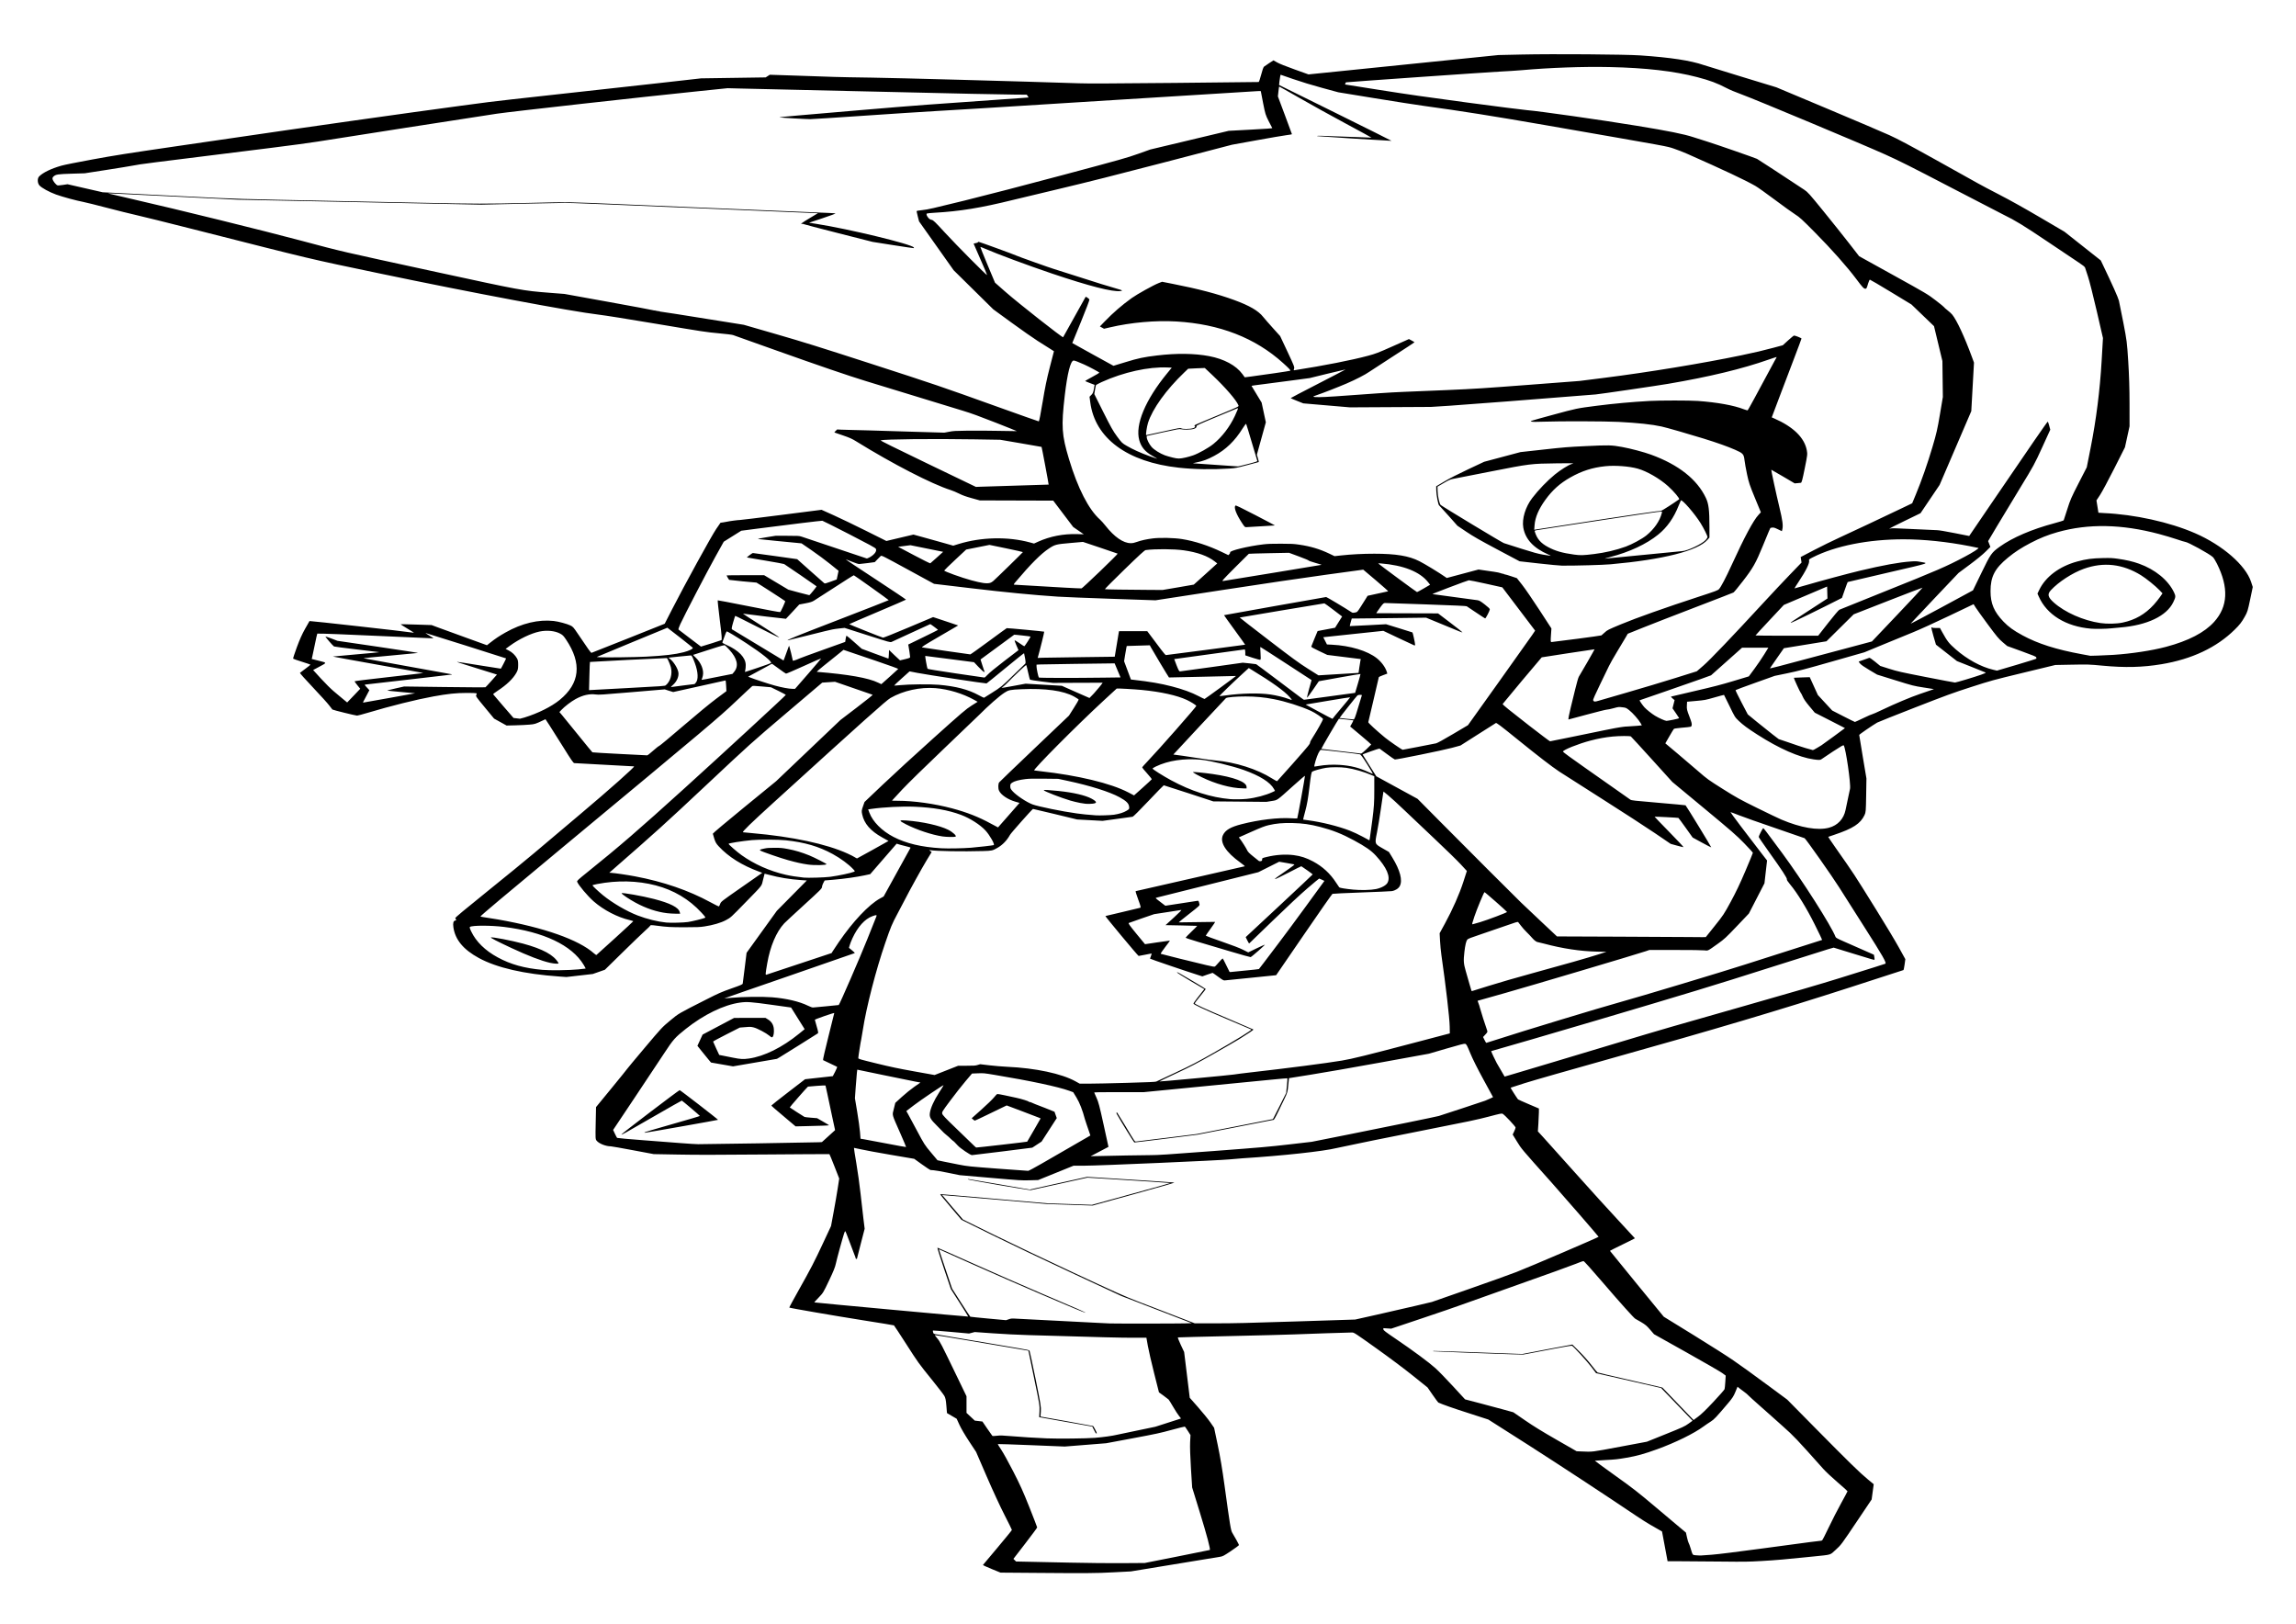 <?xml version="1.0" encoding="UTF-8" standalone="no"?>
<!-- Created with Inkscape (http://www.inkscape.org/) -->

<svg
   xmlns:dc="http://purl.org/dc/elements/1.1/"
   xmlns:cc="http://creativecommons.org/ns#"
   xmlns:rdf="http://www.w3.org/1999/02/22-rdf-syntax-ns#"
   xmlns:svg="http://www.w3.org/2000/svg"
   xmlns="http://www.w3.org/2000/svg"
   xmlns:sodipodi="http://sodipodi.sourceforge.net/DTD/sodipodi-0.dtd"
   xmlns:inkscape="http://www.inkscape.org/namespaces/inkscape"
   width="297mm"
   height="210mm"
   viewBox="0 0 1052.362 744.094"
   id="svg2"
   version="1.1"
   inkscape:version="0.91 r13725"
   sodipodi:docname="gravure-chibi-link-joue-de-la-flute-geek-2.svg">
  <title
     id="title3349">Chibi Link Joue de la Flute</title>
  <defs
     id="defs4" />
  <sodipodi:namedview
     id="base"
     pagecolor="#ffffff"
     bordercolor="#666666"
     borderopacity="1.0"
     inkscape:pageopacity="0.0"
     inkscape:pageshadow="2"
     inkscape:zoom="0.35"
     inkscape:cx="429.61234"
     inkscape:cy="-54.285714"
     inkscape:document-units="px"
     inkscape:current-layer="layer1"
     showgrid="false"
     inkscape:window-width="1536"
     inkscape:window-height="877"
     inkscape:window-x="-8"
     inkscape:window-y="-8"
     inkscape:window-maximized="1" />
  <g
     inkscape:label="Calque 1"
     inkscape:groupmode="layer"
     id="layer1"
     transform="translate(0,-308.268)">
    <path
       style="fill:#000000"
       d="m 471.521,1029.052 -12.929,-0.101 -4.095,-1.669 c -2.252,-0.918 -4.034,-1.748 -3.959,-1.845 0.075,-0.097 3.09,-3.686 6.699,-7.975 3.609,-4.29 6.562,-7.918 6.562,-8.063 0,-0.145 -1.527,-3.24 -3.391,-6.876 -2.006,-3.912 -5.355,-11.156 -8.201,-17.739 l -4.81,-11.127 -3.193,-4.838 c -1.939,-2.938 -3.69,-5.927 -4.458,-7.611 l -1.265,-2.773 -2.222,-1.298 -2.222,-1.298 -0.273,-3.347 c -0.213,-2.609 -0.41,-3.596 -0.895,-4.476 -0.342,-0.621 -2.734,-3.741 -5.314,-6.934 -6.681,-8.267 -6.521,-8.045 -12.334,-17.094 -2.906,-4.524 -5.374,-8.28 -5.485,-8.348 -0.111,-0.068 -6.41,-1.103 -13.999,-2.301 -13.012,-2.053 -33.71,-5.621 -33.97,-5.855 -0.065,-0.059 1.86,-3.627 4.278,-7.928 5.767,-10.259 7.093,-12.821 11.313,-21.852 l 3.542,-7.58 1.203,-6.493 c 0.662,-3.571 1.505,-8.469 1.875,-10.885 l 0.671,-4.392 -2.173,-5.552 c -1.195,-3.053 -2.238,-5.587 -2.317,-5.63 -0.079,-0.043 -13.216,0.027 -29.192,0.156 -23.806,0.192 -31.059,0.199 -40.192,0.035 l -11.144,-0.2 -9.507,-1.783 c -5.229,-0.981 -9.784,-1.783 -10.122,-1.783 -2.314,0 -5.446,-1.238 -6.536,-2.583 -0.563,-0.695 -0.58,-1.01 -0.432,-8.061 l 0.154,-7.338 7.079,-8.628 c 3.893,-4.745 7.122,-8.737 7.174,-8.87 0.053,-0.133 3.667,-4.477 8.032,-9.652 7.771,-9.214 8.014,-9.474 11.641,-12.478 4.094,-3.39 3.511,-3.051 16.683,-9.728 5.634,-2.856 6.901,-3.411 11.44,-5.009 4.484,-1.579 5.114,-1.854 5.188,-2.26 0.046,-0.254 0.462,-3.527 0.923,-7.272 l 0.84,-6.809 6.944,-9.635 6.944,-9.635 6.862,-6.939 6.863,-6.939 -2.762,-0.19 c -5.074,-0.349 -10.017,-1.164 -14.492,-2.389 -1.132,-0.31 -2.078,-0.546 -2.102,-0.524 -0.024,0.021 -0.338,1.26 -0.697,2.751 -0.752,3.122 0.052,2.079 -7.845,10.189 -7.054,7.245 -6.89,7.096 -9.156,8.326 -2.282,1.239 -6.024,2.336 -9.936,2.914 -2.083,0.308 -3.168,0.352 -8.766,0.361 -6.51,0.011 -8.46,-0.099 -13.161,-0.735 -2.286,-0.31 -2.884,-0.297 -2.884,0.06 0,0.1 -1.058,1.13 -2.352,2.289 -1.294,1.158 -5.962,5.65 -10.374,9.982 l -8.022,7.876 -2.773,0.973 -2.773,0.973 -6.047,0.692 -6.047,0.692 -3.314,-0.233 c -16.065,-1.13 -28.547,-3.996 -36.761,-8.442 -7.15,-3.87 -10.93,-8.427 -11.732,-14.146 -0.269,-1.917 -0.009,-2.903 0.8,-3.042 0.459,-0.079 0.557,-0.189 0.406,-0.452 -0.11,-0.191 -0.265,-0.492 -0.344,-0.67 -0.104,-0.231 4.068,-3.714 14.778,-12.337 8.207,-6.608 17.797,-14.445 21.309,-17.417 3.513,-2.971 13.147,-11.099 21.409,-18.062 13.189,-11.115 25.009,-21.619 24.449,-21.727 -0.254,-0.049 -26.749,-1.496 -27.392,-1.496 -0.404,0 -1.419,-1.467 -4.989,-7.217 -2.465,-3.969 -5.323,-8.496 -6.352,-10.06 l -1.87,-2.843 -1.186,0.562 c -3.494,1.655 -3.614,1.693 -6.172,1.924 -1.344,0.122 -4.248,0.264 -6.455,0.316 l -4.011,0.095 -2.864,-1.589 -2.864,-1.589 -4.239,-5.127 c -4.098,-4.957 -4.228,-5.147 -3.903,-5.721 0.229,-0.406 0.239,-0.646 0.031,-0.759 -0.182,-0.099 -2.009,-0.161 -4.524,-0.154 -4.868,0.013 -8.56,0.404 -15.222,1.612 -7.806,1.415 -19.402,4.307 -30.267,7.547 -2.27,0.677 -4.372,1.231 -4.669,1.231 -0.712,0 -11.031,-2.543 -11.325,-2.791 -0.125,-0.106 -0.756,-0.92 -1.402,-1.81 -0.645,-0.89 -3.983,-4.585 -7.417,-8.211 -3.434,-3.626 -6.154,-6.672 -6.045,-6.768 0.109,-0.096 1.24,-0.953 2.513,-1.904 1.273,-0.951 2.313,-1.786 2.31,-1.855 -0.002,-0.069 -1.756,-0.669 -3.896,-1.335 -2.141,-0.665 -3.961,-1.305 -4.047,-1.422 -0.085,-0.117 0.676,-2.469 1.692,-5.226 1.327,-3.602 2.399,-5.994 3.808,-8.496 1.079,-1.915 1.98,-3.5 2.003,-3.521 0.145,-0.135 44.691,4.853 46.592,5.217 0.654,0.125 1.235,0.203 1.292,0.172 0.057,-0.031 -1.318,-0.905 -3.055,-1.944 -1.737,-1.038 -3.091,-1.924 -3.01,-1.968 0.081,-0.044 3.297,0.021 7.145,0.144 l 6.997,0.224 2.921,1.091 c 1.606,0.6 7.316,2.679 12.687,4.621 l 9.767,3.53 1.442,-1.136 c 2.438,-1.921 4.133,-3.051 7.068,-4.71 7.458,-4.217 15.121,-6.045 22.083,-5.268 2.127,0.237 6.04,1.282 7.614,2.033 1.187,0.566 1.437,0.84 3.29,3.596 4.987,7.421 6.141,9.028 6.44,8.967 0.175,-0.036 7.791,-3.051 16.925,-6.7 l 16.607,-6.635 3.318,-6.484 c 5.795,-11.325 18.194,-33.9 20.281,-36.928 l 1.977,-2.867 1.189,-0.163 c 0.654,-0.09 1.456,-0.232 1.783,-0.315 0.967,-0.246 4.979,-0.774 5.943,-0.782 0.49,-0.004 9.106,-1.057 19.146,-2.339 l 18.255,-2.332 5.516,2.483 c 3.034,1.365 9.72,4.582 14.857,7.148 l 9.341,4.665 1.653,-0.398 c 0.909,-0.219 3.7,-0.88 6.202,-1.469 l 4.549,-1.071 4.217,1.155 c 2.319,0.636 6.423,1.779 9.12,2.541 l 4.903,1.386 2.371,-0.735 c 10.435,-3.234 22.724,-3.505 32.866,-0.727 l 1.784,0.489 1.893,-0.853 c 5.495,-2.475 11.533,-3.648 17.874,-3.473 l 3.031,0.084 -2.424,-1.675 -2.424,-1.675 -4.57,-6.037 -4.57,-6.037 -16.824,-0.051 -16.824,-0.051 -3.678,-1.02 c -2.745,-0.761 -4.223,-1.293 -5.823,-2.096 -1.18,-0.592 -2.892,-1.314 -3.805,-1.604 -8.724,-2.773 -26.643,-12.003 -43.23,-22.268 -2.075,-1.284 -2.999,-1.701 -6.23,-2.81 -2.086,-0.716 -3.84,-1.321 -3.897,-1.344 -0.057,-0.023 0.207,-0.342 0.587,-0.709 l 0.691,-0.667 1.642,0.092 c 0.903,0.051 3.714,0.129 6.247,0.174 2.533,0.045 5.542,0.12 6.686,0.167 1.144,0.047 9.383,0.3 18.308,0.561 l 16.228,0.476 2.194,-0.416 c 2.012,-0.381 2.713,-0.422 8.434,-0.497 3.432,-0.045 9.915,-0.007 14.406,0.085 4.491,0.091 8.197,0.15 8.234,0.129 0.037,-0.02 -4.373,-1.784 -9.8,-3.92 -7.302,-2.873 -11.182,-4.281 -14.92,-5.414 -4.565,-1.383 -32.451,-9.91 -44.719,-13.674 -7.979,-2.448 -20.933,-6.878 -41.005,-14.024 -10.377,-3.694 -19.223,-6.843 -19.657,-6.996 -0.481,-0.17 -3.088,-0.49 -6.686,-0.819 -5.579,-0.511 -7.091,-0.741 -28.034,-4.259 -13.751,-2.31 -23.938,-3.931 -26.891,-4.279 -12.657,-1.495 -58.444,-10.105 -100.432,-18.887 -33.369,-6.979 -29.124,-5.972 -85.278,-20.233 -11.603,-2.947 -23.37,-5.867 -26.148,-6.489 -2.778,-0.622 -8.886,-2.138 -13.574,-3.369 -4.687,-1.231 -9.501,-2.426 -10.697,-2.656 -3.393,-0.652 -9.629,-2.348 -12.594,-3.424 -3.119,-1.132 -6.539,-3.006 -7.578,-4.152 -0.941,-1.038 -1.027,-3.212 -0.162,-4.102 1.733,-1.782 5.452,-3.586 10.204,-4.952 1.392,-0.4 7.034,-1.529 14.195,-2.841 10.394,-1.904 15.205,-2.663 38.331,-6.046 43.054,-6.299 65.666,-9.568 81.118,-11.727 8.008,-1.119 20.459,-2.864 27.67,-3.878 7.211,-1.014 16.972,-2.346 21.691,-2.959 4.719,-0.613 10.519,-1.38 12.889,-1.705 2.37,-0.324 16.209,-1.885 30.754,-3.468 14.545,-1.583 35.471,-3.895 46.502,-5.137 l 20.057,-2.259 14.805,-0.219 14.805,-0.219 0.943,-0.607 0.943,-0.607 12.628,0.414 c 6.946,0.228 14.567,0.486 16.937,0.575 2.37,0.088 10.058,0.235 17.085,0.326 10.647,0.138 69.047,1.735 95.084,2.599 4.611,0.153 12.64,0.122 43.828,-0.172 21,-0.198 38.327,-0.384 38.503,-0.414 0.178,-0.03 0.691,-1.513 1.153,-3.335 0.49,-1.932 1.02,-3.447 1.29,-3.684 0.252,-0.222 1.337,-0.968 2.412,-1.658 l 1.954,-1.254 1.634,0.934 c 1.076,0.615 3.816,1.715 8.023,3.223 l 6.388,2.289 43.531,-4.437 43.53,-4.437 10.697,-0.239 c 14.599,-0.326 47.383,-0.081 54.42,0.407 13.979,0.969 22.868,2.324 29.005,4.421 0.856,0.292 8.685,2.704 17.398,5.359 l 15.842,4.827 23.365,9.806 c 12.851,5.393 25.661,10.854 28.468,12.134 4.001,1.824 8.658,4.302 21.557,11.468 9.05,5.027 17.607,9.8 19.015,10.605 1.409,0.805 5.876,3.169 9.927,5.254 4.813,2.476 11.243,6.065 18.552,10.354 l 11.187,6.564 8.321,6.579 8.321,6.579 0.927,1.935 c 4.367,9.112 7.048,15.107 7.392,16.53 0.225,0.931 1.146,5.503 2.047,10.16 1.577,8.153 1.659,8.807 2.224,17.659 0.396,6.219 0.588,12.513 0.592,19.457 l 0.005,10.265 -1.052,4.814 -1.052,4.814 -4.886,9.676 c -2.687,5.322 -5.626,10.798 -6.531,12.168 l -1.644,2.493 0.451,2.797 c 0.248,1.538 0.451,2.819 0.451,2.846 0,0.027 1.103,0.098 2.451,0.158 14.16,0.626 30.197,4.163 41.826,9.224 12.631,5.497 23.192,14.671 25.695,22.322 l 0.765,2.338 -1.179,5.644 c -1.107,5.298 -1.26,5.788 -2.498,7.983 -1.446,2.564 -2.299,3.659 -4.649,5.967 -8.307,8.161 -19.593,13.481 -33.497,15.789 -8.697,1.444 -16.727,1.644 -26.983,0.672 -6.305,-0.597 -6.546,-0.604 -14.857,-0.447 l -6.834,0.13 -14.56,3.526 c -14.254,3.452 -14.757,3.59 -23.992,6.563 -8.407,2.707 -11.218,3.733 -25.854,9.438 -9.032,3.521 -16.774,6.605 -17.205,6.854 -2.215,1.278 -8.273,5.444 -8.273,5.689 0,0.155 0.745,4.701 1.655,10.101 l 1.655,9.819 -0.122,7.741 c -0.115,7.262 -0.161,7.823 -0.757,9.067 -1.887,3.944 -5.239,6.125 -13.87,9.025 -1.471,0.494 -2.716,0.918 -2.766,0.941 -0.05,0.023 1.399,2.173 3.222,4.777 9.262,13.233 7.826,11.044 18.862,28.763 3.978,6.386 8.588,14.064 10.245,17.061 l 3.013,5.45 -0.333,2.452 c -0.183,1.349 -0.426,2.497 -0.54,2.551 -0.114,0.055 -11.104,3.616 -24.424,7.915 -32.055,10.346 -62.362,19.356 -109.346,32.507 -18.385,5.146 -36.285,10.268 -39.778,11.382 -3.493,1.114 -6.412,2.059 -6.488,2.1 -0.103,0.056 2.529,4.218 3.38,5.342 0.067,0.089 2.251,1.068 4.853,2.177 l 4.731,2.016 -0.009,1.774 c -0.005,0.976 -0.113,3.334 -0.238,5.241 l -0.229,3.467 2.487,2.709 c 1.368,1.49 8.044,8.928 14.837,16.53 6.792,7.602 15.68,17.386 19.751,21.742 4.071,4.356 7.401,7.964 7.401,8.018 0,0.053 -2.574,1.342 -5.72,2.864 -3.146,1.522 -5.72,2.819 -5.72,2.882 0,0.063 5.549,6.88 12.331,15.15 l 12.331,15.036 13.927,8.576 c 7.679,4.729 15.81,9.91 18.125,11.55 2.309,1.636 5.183,3.668 6.386,4.515 1.203,0.848 5.777,4.195 10.164,7.439 l 7.977,5.898 13.119,13.292 c 15.193,15.393 20.088,20.171 23.835,23.261 l 2.701,2.228 -0.476,3.497 -0.476,3.497 -6.232,9.273 c -7.84,11.665 -7.682,11.453 -10.336,13.885 -2.586,2.37 -1.69,2.103 -9.928,2.949 -13.257,1.361 -17.492,1.731 -23.919,2.092 -6.51,0.365 -7.398,0.377 -18.72,0.257 -6.537,-0.07 -14.699,-0.132 -18.139,-0.14 l -6.253,-0.013 -1.275,-6.814 -1.275,-6.814 -1.532,-0.887 c -0.843,-0.488 -2.616,-1.504 -3.94,-2.258 -1.324,-0.754 -4.131,-2.532 -6.237,-3.951 -14.087,-9.493 -34.306,-22.769 -49.619,-32.578 -9.832,-6.299 -18.062,-11.535 -18.288,-11.636 -0.226,-0.101 -4.206,-1.389 -8.843,-2.862 -6.823,-2.167 -12.396,-4.117 -14.084,-4.926 -0.127,-0.061 -1.291,-1.642 -2.587,-3.515 l -2.356,-3.405 -6.657,-5.341 c -4.112,-3.299 -10.541,-8.112 -16.816,-12.589 -9.672,-6.901 -10.205,-7.248 -11.11,-7.248 -1.615,0.002 -20.855,0.637 -26.505,0.877 -2.942,0.125 -16.087,0.466 -29.211,0.76 -13.125,0.293 -23.975,0.571 -24.112,0.617 -0.137,0.046 0.452,1.572 1.308,3.39 l 1.558,3.306 1.283,10.482 1.283,10.482 3.837,4.354 c 2.11,2.395 4.623,5.491 5.584,6.881 l 1.747,2.526 1.657,7.875 c 1.139,5.414 2.119,11.252 3.136,18.68 2.507,18.313 2.873,20.536 3.561,21.615 0.889,1.394 3.004,5.253 3.046,5.558 0.02,0.143 -1.613,1.363 -3.629,2.711 -3.364,2.25 -3.779,2.47 -5.054,2.675 -0.764,0.123 -10.272,1.681 -21.13,3.463 l -19.742,3.239 -7.798,0.407 c -8.51,0.445 -11.611,0.464 -39.005,0.248 z m 67.96,-7.446 c 8.138,-1.613 14.894,-2.977 15.013,-3.031 0.422,-0.191 -1.255,-6.516 -4.64,-17.505 l -3.428,-11.127 -0.555,-8.708 c -0.336,-5.278 -0.487,-10.011 -0.383,-12.014 l 0.172,-3.306 -1.198,-1.887 c -0.659,-1.038 -1.282,-1.932 -1.386,-1.988 -0.103,-0.056 -2.84,0.624 -6.082,1.51 -5.276,1.443 -7.157,1.848 -17.928,3.861 l -12.034,2.249 -9.508,0.758 -9.508,0.758 -15.303,-0.621 c -8.416,-0.342 -15.341,-0.574 -15.388,-0.516 -0.047,0.058 0.666,1.222 1.584,2.586 0.918,1.365 3.403,5.856 5.521,9.98 3.121,6.078 4.525,9.191 7.404,16.428 1.954,4.911 3.553,9.058 3.553,9.214 0,0.157 -2.45,3.462 -5.445,7.346 l -5.445,7.06 0.607,0.602 0.608,0.602 5.358,0.111 c 2.947,0.061 11.709,0.245 19.472,0.409 9.388,0.198 17.467,0.275 24.129,0.23 l 10.015,-0.069 14.796,-2.933 z m 245.077,-0.853 c 3.235,-0.263 10.687,-1.185 23.325,-2.886 23.498,-3.163 26.003,-3.493 26.533,-3.493 0.238,0 0.574,-0.092 0.747,-0.205 0.172,-0.113 1.535,-2.78 3.029,-5.926 1.494,-3.147 4.043,-8.123 5.666,-11.058 1.623,-2.935 2.95,-5.421 2.95,-5.526 0,-0.105 -2.051,-1.948 -4.558,-4.098 -2.507,-2.15 -5.432,-4.888 -6.5,-6.086 -12.324,-13.813 -13.539,-15.095 -18.509,-19.511 -2.744,-2.438 -5.22,-4.651 -5.503,-4.919 -0.283,-0.268 -2.617,-2.337 -5.187,-4.599 -2.57,-2.262 -4.929,-4.403 -5.242,-4.757 -0.313,-0.355 -1.036,-0.972 -1.607,-1.371 -0.57,-0.399 -1.55,-1.137 -2.176,-1.639 l -1.139,-0.914 -0.973,2.365 c -0.824,2.001 -1.329,2.787 -3.287,5.107 -5.449,6.458 -6.48,7.551 -8.032,8.507 -0.838,0.516 -2.336,1.535 -3.33,2.263 -4.407,3.231 -12.772,7.335 -21.166,10.385 -5.962,2.167 -9.266,3.084 -14.114,3.918 -4.072,0.701 -5.17,0.821 -9.478,1.04 -2.68,0.136 -4.932,0.279 -5.005,0.319 -0.073,0.04 4.065,3.071 9.196,6.736 8.377,5.983 10.287,7.471 18.706,14.566 5.157,4.346 10.38,8.741 11.608,9.766 l 2.232,1.864 0.49,2.207 c 0.269,1.214 0.615,2.371 0.767,2.571 0.153,0.201 0.564,1.328 0.914,2.505 0.93,3.128 0.834,3.003 2.384,3.117 2.153,0.158 2.311,0.153 7.26,-0.249 z m -42.024,-49.485 12.31,-2.306 8.585,-3.455 c 7.969,-3.207 8.721,-3.553 10.47,-4.812 l 1.885,-1.356 -3.104,-3.244 c -1.707,-1.784 -4.954,-5.156 -7.215,-7.494 l -4.111,-4.25 -7.861,-1.803 c -4.323,-0.992 -11.027,-2.522 -14.898,-3.4 l -7.037,-1.596 -2.272,-2.994 c -1.891,-2.492 -7.932,-9.09 -8.777,-9.587 -0.137,-0.081 -3.639,0.507 -8.062,1.352 -4.301,0.822 -9.29,1.767 -11.088,2.101 l -3.268,0.607 -5.2,-0.142 c -7.28,-0.198 -35.768,-1.282 -35.924,-1.367 -0.071,-0.038 -0.056,-0.11 0.034,-0.158 0.089,-0.049 8.034,0.204 17.655,0.562 9.621,0.358 18.763,0.692 20.315,0.743 l 2.823,0.092 11.416,-2.186 c 6.279,-1.202 11.441,-2.168 11.473,-2.146 0.031,0.022 1.489,1.466 3.239,3.208 1.766,1.759 4.245,4.557 5.569,6.289 1.313,1.716 2.54,3.2 2.727,3.296 0.187,0.096 6.023,1.468 12.969,3.048 6.946,1.58 13.564,3.104 14.708,3.387 l 2.08,0.514 7.131,7.419 7.131,7.419 2.098,-1.547 c 1.494,-1.102 3.517,-3.056 7.023,-6.788 2.709,-2.883 5,-5.495 5.093,-5.806 0.092,-0.31 0.247,-1.834 0.342,-3.387 l 0.174,-2.822 -1.642,-1.204 c -0.903,-0.662 -8.296,-4.93 -16.428,-9.484 l -14.786,-8.28 -1.783,-2.071 c -1.522,-1.768 -2.13,-2.28 -4.16,-3.498 -1.307,-0.785 -2.476,-1.451 -2.597,-1.481 -0.468,-0.113 -7.202,-7.617 -15.075,-16.799 -5.224,-6.092 -8.398,-9.613 -8.694,-9.644 -0.257,-0.027 -1.85,0.531 -3.541,1.239 -1.691,0.709 -13.771,5.063 -26.845,9.677 -13.074,4.614 -24.974,8.848 -26.445,9.41 -1.471,0.561 -9.117,3.182 -16.991,5.822 l -14.317,4.802 -1.803,-0.111 -1.803,-0.111 0,0.524 c 0,0.438 0.931,1.155 5.72,4.399 7.816,5.296 15.144,10.713 18.155,13.422 1.38,1.242 4.999,4.962 8.041,8.268 l 5.532,6.011 6.905,1.806 c 3.797,0.993 8.776,2.326 11.064,2.961 l 4.16,1.155 5.348,3.677 c 3.936,2.706 7.765,5.064 14.501,8.929 l 9.152,5.251 2.139,0.092 c 5.33,0.229 4.47,0.333 17.759,-2.156 z m -240.899,-4.061 c 4.011,-0.325 8.228,-0.913 10.497,-1.463 0.954,-0.231 5.117,-1.103 9.251,-1.938 4.134,-0.834 7.811,-1.6 8.171,-1.702 0.588,-0.166 11.533,-3.682 11.73,-3.768 0.045,-0.019 -0.337,-0.536 -0.848,-1.147 -0.511,-0.611 -1.731,-2.491 -2.711,-4.176 -0.98,-1.685 -1.925,-3.209 -2.099,-3.386 -0.175,-0.177 -1.241,-0.989 -2.369,-1.804 l -2.051,-1.481 -2.211,-8.759 c -1.216,-4.818 -2.511,-10.452 -2.877,-12.521 l -0.666,-3.762 -6.09,0.018 c -5.375,0.016 -13.342,-0.184 -47.837,-1.202 -5.196,-0.153 -11.191,-0.454 -16.466,-0.825 l -8.295,-0.584 -1.293,0.341 -1.293,0.341 -8.198,-0.735 c -4.509,-0.404 -8.267,-0.697 -8.351,-0.652 -0.084,0.045 -0.063,0.408 0.047,0.806 0.191,0.69 0.262,0.734 1.596,0.968 1.195,0.209 22.95,3.885 37.795,6.385 3.956,0.666 4.637,0.829 4.825,1.155 0.121,0.209 1.371,6.04 2.779,12.958 2.371,11.656 2.547,12.747 2.4,14.875 l -0.159,2.297 11.94,2.116 c 6.567,1.164 12.044,2.168 12.171,2.231 0.22,0.11 1.701,2.936 1.701,3.247 0,0.082 -0.112,0.15 -0.248,0.15 -0.224,0 -0.537,-0.521 -1.504,-2.508 l -0.318,-0.653 -12.172,-2.157 -12.172,-2.157 0.139,-2.673 c 0.133,-2.556 0.025,-3.219 -2.469,-15.229 l -2.608,-12.556 -7.129,-1.203 c -3.921,-0.662 -13.535,-2.287 -21.365,-3.612 -7.83,-1.325 -14.298,-2.375 -14.375,-2.333 -0.077,0.042 0.41,0.713 1.081,1.493 1.293,1.502 1.651,2.193 9.099,17.609 l 4.317,8.935 0,3.806 0,3.806 1.898,1.773 1.898,1.773 1.749,0.208 1.749,0.208 2.167,3.187 c 1.192,1.753 2.26,3.269 2.374,3.368 0.152,0.133 0.701,0.126 2.071,-0.03 1.674,-0.19 2.311,-0.173 6.236,0.158 4.93,0.416 11.625,0.834 16.703,1.041 5.17,0.211 17.98,0.073 21.79,-0.236 z m 41.489,-52.474 3.11,-0.101 -16.184,-6.252 -16.184,-6.252 -22.614,-10.52 c -12.438,-5.786 -28.901,-13.627 -36.586,-17.425 l -13.972,-6.905 -4.946,-5.818 c -2.72,-3.2 -4.881,-5.853 -4.801,-5.897 0.164,-0.089 -1.073,-0.192 27.651,2.291 l 21.394,1.849 10.251,0.348 10.251,0.348 18.048,-4.964 c 9.926,-2.73 18,-4.99 17.941,-5.022 -0.135,-0.073 -13.791,-0.978 -27.52,-1.823 l -10.548,-0.649 -12.711,2.816 c -6.991,1.549 -12.97,2.861 -13.286,2.915 -0.642,0.111 -28.824,-4.725 -28.824,-4.946 0,-0.074 0.127,-0.134 0.283,-0.134 0.156,0 6.534,1.086 14.174,2.413 l 13.891,2.413 13.17,-2.915 13.17,-2.915 5.564,0.343 c 16.925,1.042 33.861,2.152 34.332,2.249 0.387,0.08 -4.816,1.586 -18.422,5.331 l -18.962,5.22 -10.548,-0.358 -10.548,-0.358 -23.919,-2.067 c -13.156,-1.137 -23.939,-2.056 -23.963,-2.042 -0.024,0.013 2.115,2.545 4.754,5.625 l 4.798,5.601 13.958,6.876 c 7.677,3.782 24.19,11.642 36.696,17.467 19.839,9.241 23.591,10.919 29.424,13.155 3.677,1.41 11.068,4.255 16.424,6.323 l 9.738,3.759 9.873,-0.004 c 8.335,-0.003 14.061,-0.139 36.772,-0.87 l 26.899,-0.866 10.094,-2.26 c 5.552,-1.243 13.461,-3.056 17.577,-4.029 l 7.483,-1.769 16.913,-5.904 c 9.302,-3.247 19.105,-6.76 21.785,-7.806 6.399,-2.499 37.706,-15.913 37.706,-16.157 0,-0.173 -16.624,-19.337 -21.69,-25.004 -13.91,-15.559 -13.648,-15.249 -15.717,-18.626 l -1.976,-3.225 0.657,-1.371 c 0.361,-0.754 0.665,-1.576 0.675,-1.826 0.018,-0.469 -4.925,-5.743 -5.889,-6.281 -0.488,-0.273 -0.79,-0.212 -6.588,1.309 -5.22,1.37 -9.28,2.226 -28.808,6.07 -12.502,2.461 -23.106,4.579 -23.565,4.707 -0.459,0.128 -4.069,0.876 -8.023,1.663 -3.954,0.787 -8.073,1.65 -9.153,1.918 -6.022,1.491 -24.757,3.528 -43.2,4.697 -1.471,0.093 -4.078,0.314 -5.794,0.491 -4.771,0.491 -59.956,2.895 -66.461,2.895 l -5.102,-5e-5 -8.121,3.29 -8.121,3.29 -3.863,0.106 c -3.815,0.105 -4.037,0.091 -17.977,-1.118 l -14.114,-1.224 -5.515,-1.124 c -3.033,-0.618 -5.93,-1.124 -6.438,-1.124 -0.508,0 -1.146,-0.046 -1.418,-0.103 -0.272,-0.057 -2.067,-1.236 -3.991,-2.621 l -3.497,-2.518 -10.816,-1.844 c -5.949,-1.014 -12.141,-2.158 -13.759,-2.542 -1.619,-0.384 -2.989,-0.673 -3.045,-0.643 -0.056,0.03 0.43,3.17 1.081,6.977 0.65,3.807 1.524,10.078 1.942,13.936 0.418,3.858 1.014,9.072 1.324,11.586 l 0.565,4.571 -1.764,6.799 c -0.97,3.739 -1.765,6.853 -1.765,6.92 -9e-5,0.067 -0.134,0.121 -0.297,0.121 -0.163,0 -0.297,-0.144 -0.297,-0.32 0,-0.176 -0.326,-1.101 -0.725,-2.056 -0.399,-0.955 -1.432,-3.678 -2.296,-6.051 -0.864,-2.373 -1.655,-4.314 -1.757,-4.314 -0.102,0 -0.342,0.49 -0.533,1.089 -0.916,2.871 -3.319,11.659 -3.738,13.667 -0.365,1.751 -1.074,3.525 -3.158,7.902 -2.662,5.591 -2.708,5.665 -4.775,7.794 -1.148,1.182 -2.042,2.174 -1.987,2.203 0.247,0.132 70.376,6.585 70.547,6.492 0.05,-0.027 -1.72,-2.877 -3.932,-6.334 l -4.023,-6.285 -3.188,-9.474 c -1.754,-5.211 -3.09,-9.474 -2.969,-9.474 0.121,0 7.618,3.315 16.661,7.368 9.043,4.052 22.994,10.161 31.002,13.576 17.681,7.539 20.503,8.783 20.09,8.858 -0.521,0.094 -34.573,-14.542 -51.438,-22.109 -8.58,-3.85 -15.619,-6.992 -15.643,-6.983 -0.024,0.01 1.333,4.081 3.015,9.048 l 3.058,9.031 4.071,6.37 c 2.239,3.503 4.158,6.419 4.265,6.479 0.107,0.06 3.836,0.443 8.287,0.85 l 8.092,0.741 1.205,-0.413 c 1.189,-0.408 1.245,-0.411 4.239,-0.244 1.669,0.093 9.519,0.495 17.445,0.894 7.926,0.399 16.35,0.834 18.72,0.966 2.37,0.132 5.044,0.263 5.943,0.291 3.059,0.096 31.335,0.072 34.458,-0.03 z m -65.765,-73.165 c 3.083,-1.78 8.554,-4.937 12.158,-7.015 3.604,-2.079 7.385,-4.262 8.403,-4.853 l 1.85,-1.074 -0.586,-1.748 c -0.322,-0.962 -0.853,-2.51 -1.18,-3.442 -0.327,-0.931 -0.67,-1.984 -0.762,-2.338 -1.009,-3.896 -2.409,-7.497 -3.804,-9.782 l -1.541,-2.525 -1.792,-0.648 c -5.192,-1.878 -17.907,-4.583 -34.329,-7.305 -4.8,-0.795 -4.959,-0.81 -7.581,-0.706 l -2.678,0.106 -3.026,3.576 c -1.664,1.967 -4.78,5.931 -6.924,8.81 -3.715,4.988 -3.889,5.271 -3.695,6.035 0.162,0.637 1.464,2.011 6.356,6.7 3.384,3.244 6.782,6.53 7.551,7.303 0.769,0.773 1.508,1.441 1.643,1.486 0.209,0.07 23.163,-2.569 23.384,-2.689 0.044,-0.024 1.447,-2.432 3.118,-5.352 l 3.038,-5.309 -0.801,-0.346 c -0.44,-0.191 -3.94,-1.527 -7.777,-2.971 l -6.976,-2.624 -1.849,0.885 c -1.017,0.487 -4.256,2.053 -7.198,3.48 -2.942,1.427 -5.438,2.597 -5.547,2.598 -0.109,0.002 -0.479,-0.243 -0.821,-0.543 l -0.622,-0.546 4.496,-4.009 c 2.473,-2.205 5.037,-4.687 5.698,-5.516 0.661,-0.829 1.357,-1.539 1.547,-1.579 0.19,-0.04 1.739,0.229 3.443,0.596 1.704,0.367 4.088,0.881 5.299,1.141 2.346,0.504 5.673,1.545 5.673,1.774 0,0.076 0.186,0.138 0.414,0.138 0.228,0 0.863,0.227 1.411,0.506 0.548,0.278 1.064,0.499 1.146,0.492 0.082,-0.007 2.101,0.771 4.486,1.73 l 4.338,1.744 0.521,1.456 0.521,1.456 -3.481,5.38 -3.481,5.38 -2.1,1.371 c -1.155,0.754 -2.124,1.391 -2.155,1.416 -0.077,0.064 -27.242,3.422 -27.678,3.422 -0.706,0 -5.351,-3.143 -6.444,-4.36 -1.184,-1.319 -2.012,-2.127 -2.306,-2.252 -0.105,-0.044 -0.479,-0.371 -0.833,-0.726 -0.81,-0.813 -1.093,-1.066 -2.476,-2.21 -0.617,-0.51 -1.205,-1.056 -1.308,-1.213 -0.103,-0.157 -1.295,-1.374 -2.65,-2.704 -2.982,-2.929 -3.531,-3.924 -3.246,-5.886 0.332,-2.282 1.86,-5.666 4.183,-9.261 1.203,-1.862 2.146,-3.407 2.097,-3.434 -0.227,-0.123 -10.651,6.922 -13.685,9.249 l -3.392,2.601 0.73,1.269 c 0.401,0.698 2.271,4.172 4.155,7.72 3.282,6.18 3.552,6.6 6.417,10.005 l 2.991,3.555 2.712,0.582 c 1.491,0.32 4.65,0.952 7.02,1.405 4.276,0.817 4.412,0.831 17.828,1.853 7.436,0.566 13.739,1.019 14.006,1.007 0.267,-0.013 3.009,-1.479 6.091,-3.259 z m 39.033,-3.783 c 3.84,-0.083 8.784,-0.153 10.985,-0.154 3.463,-0.003 7.326,-0.254 28.674,-1.867 22.347,-1.688 25.637,-1.975 34.922,-3.051 l 10.251,-1.188 17.531,-3.493 c 16.686,-3.325 39.436,-7.988 40.708,-8.343 0.98,-0.274 20.121,-6.583 21.245,-7.003 0.572,-0.213 1.623,-0.666 2.334,-1.007 l 1.294,-0.619 -4.388,-8.044 c -2.847,-5.22 -4.979,-9.484 -6.07,-12.145 -1.44,-3.51 -1.771,-4.123 -2.3,-4.251 -0.505,-0.122 -2.073,0.275 -8.625,2.187 l -8.007,2.337 -22.256,4.05 c -12.241,2.227 -26.66,4.741 -32.042,5.585 -5.382,0.845 -9.807,1.553 -9.834,1.573 -0.027,0.021 -0.183,1.489 -0.347,3.263 -0.29,3.13 -0.345,3.321 -1.859,6.451 -0.858,1.774 -2.086,4.314 -2.728,5.644 -0.642,1.33 -1.365,2.714 -1.607,3.074 l -0.44,0.655 -17.454,3.405 -17.453,3.405 -11.143,1.396 c -12.499,1.566 -17.506,2.175 -17.864,2.175 -0.184,0 -5.834,-9.159 -8.039,-13.033 -0.268,-0.47 -0.168,-0.851 0.172,-0.661 0.066,0.037 1.666,2.643 3.554,5.792 4.729,7.886 4.467,7.505 5.138,7.467 0.313,-0.018 6.715,-0.8 14.226,-1.738 l 13.658,-1.706 17.382,-3.396 c 9.56,-1.868 17.413,-3.413 17.451,-3.433 0.038,-0.02 1.413,-2.717 3.056,-5.993 l 2.987,-5.956 0.346,-3.341 c 0.19,-1.838 0.286,-3.372 0.213,-3.41 -0.073,-0.038 -3.342,0.246 -7.264,0.63 -3.922,0.384 -18.684,1.828 -32.804,3.208 l -25.673,2.51 -11.395,0 c -8.922,0 -11.393,0.044 -11.388,0.202 0.004,0.111 0.473,1.181 1.042,2.379 0.87,1.83 1.389,3.796 3.26,12.337 l 2.225,10.16 -4.084,2.145 -4.084,2.145 4.754,-0.096 c 2.615,-0.053 7.896,-0.164 11.737,-0.247 z M 412.688,827.694 c -4.105,-9.311 -3.785,-8.105 -3.002,-11.292 l 0.669,-2.724 3.007,-2.742 c 1.654,-1.508 4.247,-3.604 5.763,-4.659 l 2.756,-1.917 -2.441,-0.45 c -1.342,-0.248 -7.856,-1.575 -14.475,-2.95 l -12.034,-2.5 -0.19,1.561 c -0.105,0.859 -0.347,3.811 -0.538,6.56 l -0.348,4.999 1.04,6.209 c 0.572,3.415 1.149,7.584 1.281,9.266 l 0.241,3.057 1.486,0.233 c 0.817,0.128 5.497,1.007 10.4,1.953 4.903,0.946 8.952,1.673 8.997,1.614 0.046,-0.058 -1.13,-2.857 -2.612,-6.219 z m -64.624,4.526 c 14.381,-0.23 26.715,-0.454 27.407,-0.499 l 1.259,-0.081 3.014,-2.731 3.014,-2.731 -1.366,-6.331 c -0.751,-3.482 -1.716,-8.036 -2.145,-10.12 -0.429,-2.084 -0.822,-3.869 -0.875,-3.966 -0.067,-0.123 -1.294,-0.082 -4.06,0.135 -2.18,0.171 -3.978,0.323 -3.994,0.338 -0.863,0.773 -8.416,9.418 -8.33,9.533 0.101,0.135 5.728,3.763 6.742,4.347 0.139,0.08 1.496,0.243 3.015,0.362 l 2.762,0.216 2.737,1.573 c 1.505,0.865 2.742,1.617 2.749,1.671 0.014,0.112 -3.619,0.251 -10.56,0.405 l -4.777,0.106 -3.717,-3.127 c -6.009,-5.055 -7.379,-6.25 -7.379,-6.434 0,-0.096 3.472,-2.843 7.715,-6.106 l 7.715,-5.933 6.36,-0.706 6.36,-0.705 1.093,-2.088 c 0.601,-1.149 0.986,-2.14 0.856,-2.203 -0.13,-0.063 -1.573,-0.75 -3.208,-1.526 -1.634,-0.776 -3.08,-1.466 -3.214,-1.532 -0.133,-0.066 0.97,-4.91 2.451,-10.765 1.482,-5.854 2.694,-10.723 2.694,-10.818 0,-0.096 -2.006,0.52 -4.457,1.368 -2.451,0.848 -4.454,1.625 -4.45,1.726 0.004,0.101 0.392,1.489 0.863,3.086 0.657,2.229 0.776,2.957 0.513,3.138 -0.855,0.586 -16.169,10.173 -17.386,10.884 l -1.365,0.798 -10.063,1.724 -10.063,1.724 -5.045,-0.878 -5.045,-0.878 -1.113,-1.321 c -0.612,-0.727 -2.015,-2.451 -3.116,-3.831 l -2.003,-2.51 1.186,-2.57 1.186,-2.57 7.226,-3.823 7.226,-3.823 7.18,-0.007 7.18,-0.007 1.192,0.735 c 1.574,0.97 2.434,2.342 2.637,4.204 0.186,1.704 -0.095,3.459 -0.617,3.846 -0.318,0.236 -0.485,0.165 -1.382,-0.589 -1.484,-1.248 -5.541,-3.399 -7.181,-3.808 -1.306,-0.326 -1.538,-0.335 -3.896,-0.15 l -2.507,0.197 -6.132,3.112 c -3.373,1.712 -6.121,3.199 -6.108,3.306 0.013,0.107 0.648,1.528 1.411,3.159 l 1.387,2.965 1.634,0.319 c 0.899,0.175 3.029,0.601 4.733,0.945 3.391,0.685 4.649,0.752 7.238,0.386 7.009,-0.991 15.26,-5.076 23.016,-11.395 l 2.537,-2.067 -3.111,-4.961 -3.111,-4.961 -8.891,-1.24 c -9.629,-1.343 -11.336,-1.462 -14.549,-1.013 -7.398,1.035 -16.589,5.505 -24.862,12.089 -4.905,3.904 -5.739,4.846 -9.856,11.127 -2.093,3.193 -8.216,12.407 -13.607,20.475 l -9.802,14.669 0.819,1.735 c 0.45,0.954 0.907,1.813 1.015,1.907 0.108,0.095 5.466,0.573 11.908,1.063 6.442,0.49 14.319,1.096 17.506,1.347 3.187,0.251 6.663,0.466 7.726,0.478 1.062,0.012 13.698,-0.165 28.079,-0.395 z m -63.234,-4.059 c -0.18,-0.158 26.184,-20.226 26.687,-20.313 0.246,-0.043 17.342,13.171 17.593,13.598 0.055,0.093 -30.887,5.563 -33.49,5.92 -0.082,0.011 -0.195,-0.052 -0.252,-0.141 -0.057,-0.089 5.66,-1.793 12.704,-3.787 7.044,-1.994 12.767,-3.692 12.717,-3.773 -0.197,-0.321 -8.097,-7.024 -8.284,-7.029 -0.11,-0.003 -5.644,3.133 -12.299,6.97 -14.91,8.594 -15.168,8.738 -15.376,8.556 z m 231.621,-23.654 c 9.94,-0.283 13.109,-0.424 13.516,-0.599 0.292,-0.126 4.344,-2.016 9.004,-4.201 7.159,-3.357 9.835,-4.748 17.264,-8.974 9.769,-5.557 17.736,-10.462 17.326,-10.667 -0.147,-0.073 -5.281,-2.255 -11.409,-4.849 -10.794,-4.568 -15.154,-6.603 -15.154,-7.072 0,-0.21 2.558,-3.625 4.26,-5.687 l 0.747,-0.904 -6.367,-3.746 c -3.502,-2.06 -6.284,-3.82 -6.181,-3.91 0.218,-0.191 -0.189,-0.414 7.356,4.032 3.207,1.89 5.832,3.502 5.832,3.583 0,0.08 -1.137,1.542 -2.526,3.249 -1.389,1.707 -2.526,3.181 -2.526,3.276 0,0.396 4.365,2.404 15.223,7.003 6.33,2.681 11.581,4.937 11.669,5.015 0.163,0.143 -2.269,1.788 -6.677,4.515 -1.362,0.843 -6.579,3.854 -11.594,6.693 -7.551,4.274 -10.477,5.796 -17.031,8.861 -4.353,2.035 -7.871,3.724 -7.817,3.753 0.211,0.114 32.25,-2.873 34.056,-3.175 1.062,-0.178 4.539,-0.619 7.726,-0.981 17.144,-1.946 34.784,-4.227 41.896,-5.419 4.849,-0.813 11.102,-2.358 34.765,-8.59 l 14.708,-3.874 -0.058,-3.19 c -0.071,-3.936 -1.776,-18.581 -3.807,-32.701 -0.242,-1.685 -0.523,-4.624 -0.624,-6.531 l -0.183,-3.467 2.421,-4.435 c 3.537,-6.48 6.635,-13.497 8.471,-19.189 l 1.586,-4.917 -2.821,-3.059 c -1.552,-1.683 -6.796,-6.799 -11.653,-11.371 -4.858,-4.571 -11.218,-10.597 -14.134,-13.391 -2.916,-2.794 -6.269,-5.868 -7.451,-6.831 l -2.149,-1.751 -0.185,1.025 c -0.102,0.564 -0.587,3.855 -1.08,7.315 -0.492,3.459 -1.263,8.132 -1.713,10.385 -1.072,5.367 -1.136,5.19 2.633,7.345 l 2.837,1.622 1.555,2.543 c 3.586,5.862 4.785,10.44 3.425,13.071 -0.591,1.143 -2.1,2.092 -3.708,2.332 -0.596,0.089 -6.863,0.367 -13.926,0.619 -7.063,0.251 -13.015,0.531 -13.226,0.622 -0.212,0.091 -6.097,8.511 -13.079,18.711 -6.982,10.2 -12.716,18.561 -12.742,18.58 -0.026,0.019 -5.19,0.544 -11.474,1.167 -6.284,0.623 -11.716,1.17 -12.07,1.215 -0.54,0.069 -1.031,-0.204 -3.044,-1.691 -1.32,-0.975 -2.464,-1.774 -2.541,-1.774 -0.077,0 -1.167,0.364 -2.421,0.808 l -2.281,0.808 -1.369,-0.43 c -5.725,-1.801 -22.612,-7.551 -22.603,-7.696 0.005,-0.1 0.196,-0.653 0.424,-1.229 0.227,-0.576 0.365,-1.073 0.306,-1.105 -0.059,-0.032 -1.353,0.203 -2.875,0.523 -1.522,0.32 -2.907,0.581 -3.077,0.581 -0.282,0 -15.45,-18.212 -15.235,-18.292 0.051,-0.019 3.569,-0.848 7.818,-1.843 4.249,-0.995 7.915,-1.872 8.146,-1.95 0.353,-0.119 0.202,-0.732 -0.941,-3.825 -0.749,-2.026 -1.272,-3.728 -1.163,-3.782 0.109,-0.054 11.363,-2.619 25.009,-5.698 13.646,-3.08 24.9,-5.648 25.008,-5.707 0.108,-0.059 -0.788,-0.813 -1.992,-1.675 -6.727,-4.82 -9.582,-9.323 -8.001,-12.617 1.113,-2.318 3.476,-3.701 8.541,-4.998 7.993,-2.047 16.793,-3.092 22.797,-2.709 1.389,0.089 2.606,0.116 2.703,0.061 0.155,-0.087 3.572,-18.904 3.546,-19.525 -0.005,-0.129 -2.411,1.925 -5.345,4.563 -7.791,7.005 -7.12,6.535 -9.968,6.998 l -2.377,0.387 -12.16,-0.112 -12.16,-0.112 -11.249,-3.689 c -6.187,-2.029 -11.345,-3.687 -11.462,-3.685 -0.118,0.002 -3.265,3.228 -6.994,7.169 -4.118,4.352 -6.976,7.196 -7.28,7.243 -0.275,0.043 -3.486,0.485 -7.136,0.983 l -6.636,0.905 -5.844,-0.317 -5.844,-0.317 -10.064,-2.44 c -5.535,-1.342 -10.1,-2.418 -10.144,-2.392 -0.611,0.365 -10.059,11.016 -10.524,11.862 -1.391,2.534 -3.44,4.658 -5.771,5.979 -2.278,1.291 -2.515,1.344 -6.527,1.457 -9.518,0.269 -21.398,0.071 -24.376,-0.406 -0.499,-0.08 -0.489,-0.043 0.101,0.39 l 0.652,0.478 -2.391,3.932 c -2.061,3.39 -7.825,13.819 -9.839,17.801 -0.359,0.71 -1.907,3.649 -3.44,6.531 -2.58,4.849 -2.999,5.851 -5.6,13.385 -4.258,12.334 -8.7,29.566 -10.267,39.833 -0.345,2.262 -0.691,4.294 -0.768,4.515 -0.174,0.502 -1.324,7.788 -1.324,8.391 0,0.422 0.362,0.53 8.246,2.461 6.687,1.638 9.992,2.333 17.485,3.677 l 9.24,1.658 5.408,-2.127 5.408,-2.127 3.883,0 c 3.437,0 4.015,-0.04 5.033,-0.351 l 1.151,-0.351 4.238,0.502 c 2.331,0.276 5.977,0.58 8.101,0.676 13.063,0.589 24.979,3.126 31.397,6.685 l 1.882,1.044 4.308,0.004 c 2.37,0.002 10.151,-0.163 17.293,-0.366 z m 196.794,-9.902 c 7.844,-2.352 20.413,-6.125 27.931,-8.386 21.045,-6.328 24.82,-7.425 58.387,-16.965 20.657,-5.871 35.401,-10.177 43.233,-12.626 6.537,-2.044 13.958,-4.365 16.491,-5.157 2.533,-0.792 4.715,-1.497 4.848,-1.566 0.663,-0.344 -1.174,-3.56 -9.442,-16.537 -4.86,-7.628 -10.139,-15.937 -11.731,-18.465 -3.215,-5.106 -15.251,-22.213 -15.838,-22.511 -0.206,-0.104 -6.19,-2.172 -13.299,-4.595 -7.109,-2.423 -14.644,-5.084 -16.745,-5.915 -2.101,-0.831 -3.866,-1.485 -3.923,-1.454 -0.144,0.078 7.578,10.326 14.443,19.168 l 2.327,2.997 -0.596,5.228 -0.596,5.228 -3.571,6.934 -3.571,6.934 -5.483,5.761 c -5.002,5.256 -5.766,5.963 -8.719,8.063 -4.853,3.453 -4.444,3.253 -6.25,3.043 -0.954,-0.111 -5.898,-0.176 -13.329,-0.176 l -11.813,0 -1.47,0.509 c -3.557,1.232 -53.745,16.142 -64.908,19.284 -6.782,1.909 -12.355,3.48 -12.384,3.492 -0.029,0.012 0.149,0.493 0.395,1.068 0.246,0.576 0.558,1.555 0.694,2.176 0.218,0.999 2.531,8.248 3.283,10.286 0.264,0.717 0.209,0.853 -0.783,1.922 l -1.068,1.151 0.665,1.344 c 0.366,0.739 0.727,1.344 0.803,1.344 0.075,0 2.229,-0.68 4.786,-1.511 11.813,-3.84 47.443,-14.652 56.499,-17.146 8.915,-2.455 47.631,-14.105 57.496,-17.302 2.125,-0.688 10.883,-3.485 19.462,-6.215 8.58,-2.73 15.647,-4.984 15.704,-5.01 0.058,-0.026 -1.458,-3.184 -3.368,-7.019 -3.735,-7.499 -8.028,-14.495 -11.27,-18.367 -1.082,-1.293 -1.63,-2.141 -1.526,-2.364 0.217,-0.469 -2.287,-4.306 -8.127,-12.455 -2.631,-3.672 -4.784,-6.821 -4.784,-6.998 0,-0.462 1.818,-3.985 2.056,-3.985 0.257,0 0.852,0.778 8.623,11.289 9.23,12.485 22.665,33.572 24.53,38.503 0.162,0.427 0.9,0.832 3.974,2.177 2.076,0.909 5.99,2.632 8.698,3.829 l 4.923,2.177 0.198,1.112 c 0.109,0.612 0.129,1.15 0.045,1.195 -0.21,0.114 -0.367,0.069 -10.089,-2.92 l -8.596,-2.643 -2.547,0.728 c -1.401,0.4 -13.979,4.373 -27.952,8.828 -23.733,7.567 -36.711,11.516 -78.147,23.776 -18.158,5.372 -44.335,13.008 -48.336,14.099 -0.106,0.029 2.01,4.568 2.562,5.495 0.316,0.532 1.256,2.14 2.088,3.573 l 1.512,2.606 4.67,-1.377 c 2.569,-0.757 11.088,-3.301 18.933,-5.653 z M 378.809,769.404 c 3.018,-0.271 5.546,-0.525 5.617,-0.563 0.385,-0.209 9.79,-21.873 13.125,-30.231 2.141,-5.366 4.002,-10.029 4.137,-10.361 0.305,-0.754 -0.006,-0.776 -1.813,-0.126 -3.463,1.245 -6.733,4.856 -9.16,10.116 -0.495,1.073 -1.058,2.5 -1.25,3.171 l -0.349,1.22 1.399,1.142 c 0.769,0.628 1.335,1.198 1.257,1.266 -0.078,0.069 -13.586,4.759 -30.017,10.424 -16.431,5.665 -29.841,10.318 -29.8,10.341 0.041,0.022 1.544,-0.102 3.339,-0.277 4.858,-0.473 14.107,-0.591 18.566,-0.235 6.571,0.523 12.515,1.92 16.513,3.88 1.202,0.59 1.949,0.842 2.355,0.796 0.327,-0.037 3.064,-0.289 6.082,-0.561 z m 303.579,-9.355 c 4.224,-1.336 13.23,-3.94 20.012,-5.788 14.162,-3.858 25.344,-7.048 30.403,-8.673 l 3.512,-1.128 -4.255,-0.088 c -7.616,-0.158 -15.909,-1.404 -24.287,-3.65 -1.357,-0.364 -2.585,-0.661 -2.729,-0.661 -0.67,0 -1.777,-0.783 -2.808,-1.987 -0.621,-0.725 -1.773,-1.939 -2.561,-2.696 -0.787,-0.758 -1.914,-2.028 -2.504,-2.822 -0.59,-0.794 -1.187,-1.562 -1.328,-1.706 -0.216,-0.22 -1.133,0.049 -5.773,1.693 -3.034,1.075 -8.133,2.825 -11.331,3.89 -4.55,1.514 -5.9,2.042 -6.207,2.424 -0.528,0.658 -0.968,2.528 -1.327,5.639 -0.465,4.031 -0.378,5.318 0.59,8.68 0.49,1.701 1.232,4.29 1.649,5.753 0.862,3.025 1.035,3.548 1.17,3.548 0.053,0 3.552,-1.093 7.776,-2.428 z m -315.963,-10.127 14.743,-4.895 0.496,-0.83 c 0.273,-0.456 1.538,-2.354 2.813,-4.217 6.438,-9.411 13.747,-17.148 18.85,-19.954 l 1.682,-0.925 6.074,-11.009 c 3.341,-6.055 6.14,-11.122 6.221,-11.261 0.108,-0.185 -0.311,-0.352 -1.564,-0.627 -0.941,-0.206 -2.397,-0.583 -3.237,-0.838 l -1.526,-0.463 -1.228,1.412 c -0.676,0.777 -3.399,3.916 -6.053,6.976 l -4.825,5.564 -2.413,0.523 c -3.646,0.79 -9.572,1.631 -14.273,2.025 l -4.209,0.352 -0.619,1.157 c -0.341,0.636 -0.619,1.479 -0.619,1.873 0,0.65 -0.762,1.411 -8.196,8.189 -4.508,4.11 -8.602,7.909 -9.098,8.442 -3.628,3.9 -6.425,10.482 -7.787,18.32 -0.833,4.797 -0.878,5.371 -0.403,5.218 0.235,-0.076 7.061,-2.341 15.17,-5.033 z m 204.341,3.123 c 3.349,-0.319 6.168,-0.631 6.266,-0.694 0.097,-0.063 1.088,-1.348 2.201,-2.856 1.113,-1.508 4.026,-5.354 6.472,-8.547 2.446,-3.193 8.246,-11.021 12.89,-17.396 l 8.442,-11.59 -1.123,-0.539 c -0.618,-0.296 -1.19,-0.541 -1.271,-0.543 -0.082,-0.002 -2.501,2.008 -5.377,4.468 -3.17,2.712 -9.416,8.536 -15.866,14.794 -5.851,5.677 -10.685,10.351 -10.743,10.388 -0.208,0.133 -0.368,-0.091 -1.026,-1.439 l -0.668,-1.369 15.354,-14.301 c 8.445,-7.865 15.354,-14.366 15.354,-14.447 0,-0.11 -4.562,-3.371 -5.218,-3.73 -0.063,-0.035 -2.727,1.294 -5.918,2.952 -3.192,1.658 -5.936,2.971 -6.098,2.916 -0.292,-0.098 0.508,-0.69 6.203,-4.596 1.831,-1.255 2.812,-2.055 2.602,-2.12 -0.185,-0.057 -1.822,-0.356 -3.637,-0.663 l -3.3,-0.559 -4.779,2.398 -4.779,2.398 -22.972,5.742 c -12.635,3.158 -23.267,5.816 -23.627,5.907 -0.64,0.162 -0.618,0.194 1.04,1.48 0.932,0.723 1.977,1.523 2.321,1.778 l 0.627,0.464 7.099,-1.085 c 3.904,-0.597 7.325,-1.12 7.602,-1.164 0.517,-0.081 0.563,-0.005 0.946,1.584 0.135,0.56 -0.172,0.846 -4.748,4.416 -2.691,2.099 -4.843,3.844 -4.783,3.876 0.06,0.033 3.823,-0.017 8.363,-0.111 4.54,-0.093 8.303,-0.144 8.362,-0.111 0.059,0.032 -0.891,1.433 -2.112,3.113 -1.221,1.68 -2.214,3.127 -2.207,3.216 0.007,0.089 3.316,1.305 7.352,2.703 4.958,1.717 8.115,2.931 9.729,3.74 l 2.39,1.198 3.669,-1.764 c 2.018,-0.97 3.782,-1.764 3.92,-1.764 0.347,0 -5.933,5.51 -6.494,5.698 -0.144,0.048 -4.341,-1.123 -9.326,-2.604 -4.985,-1.48 -11.629,-3.453 -14.764,-4.385 -3.135,-0.931 -5.7,-1.787 -5.701,-1.903 0,-0.115 1.214,-1.372 2.701,-2.793 1.487,-1.421 2.657,-2.607 2.6,-2.636 -0.057,-0.029 -3.344,-0.115 -7.305,-0.19 l -7.201,-0.138 3.846,-3.516 c 2.407,-2.2 3.656,-3.486 3.339,-3.434 -0.279,0.045 -3.181,0.493 -6.45,0.995 l -5.943,0.913 -5.646,1.937 c -3.105,1.065 -5.812,2.021 -6.016,2.124 -0.292,0.147 0.456,1.195 3.522,4.939 2.141,2.614 3.912,4.76 3.936,4.77 0.024,0.01 2.576,-0.37 5.671,-0.843 3.095,-0.474 5.677,-0.834 5.738,-0.801 0.061,0.033 -0.917,1.379 -2.173,2.992 -1.28,1.642 -2.17,2.99 -2.024,3.063 0.316,0.16 15.733,3.981 20.878,5.175 3.199,0.742 3.724,0.822 4.011,0.608 0.182,-0.135 1,-1.015 1.817,-1.956 0.817,-0.94 1.565,-1.713 1.662,-1.717 0.097,-0.004 0.82,1.353 1.607,3.016 0.787,1.663 1.487,3.081 1.557,3.151 0.07,0.07 0.349,0.092 0.622,0.049 0.272,-0.043 3.235,-0.339 6.584,-0.658 z m -305.655,-0.545 c 1.769,-0.173 3.26,-0.339 3.314,-0.369 0.054,-0.03 -0.357,-0.81 -0.914,-1.731 -5.422,-8.976 -18.349,-15.115 -36.553,-17.36 -5.944,-0.733 -14.429,-0.736 -15.547,-0.005 -0.24,0.157 -0.096,0.694 0.551,2.056 2.24,4.715 6.397,8.784 12.179,11.921 5.957,3.232 12.166,4.96 20.532,5.715 3.484,0.314 12.126,0.196 16.438,-0.225 z m -12.985,-2.999 c -3.988,-0.89 -10.036,-3.21 -17.758,-6.811 -6.241,-2.911 -9.659,-4.665 -9.387,-4.818 0.554,-0.312 9.518,1.404 14.778,2.829 9.085,2.461 14.112,5.207 16.176,8.834 0.189,0.333 0.113,0.363 -0.928,0.359 -0.624,-0.002 -1.92,-0.179 -2.881,-0.394 z m 29.79,-11.32 c 4.596,-4.183 8.354,-7.666 8.351,-7.741 -0.003,-0.074 -0.772,-0.315 -1.709,-0.534 -5.596,-1.31 -11.907,-4.594 -16.421,-8.544 -2.774,-2.427 -7.041,-7.487 -7.605,-9.017 -0.151,-0.41 0.456,-0.976 4.716,-4.399 14.55,-11.688 23.559,-19.47 44.408,-38.358 17.779,-16.106 46.208,-42.306 46.504,-42.857 0.048,-0.088 -1.464,-0.915 -3.36,-1.837 l -3.446,-1.676 -4.113,-0.364 c -3.318,-0.294 -4.18,-0.324 -4.457,-0.159 -0.189,0.113 -3.573,3.268 -7.519,7.01 -7.842,7.437 -12.296,11.189 -80.279,67.619 -26.288,21.821 -36.222,30.175 -36.739,30.896 -0.072,0.1 0.606,0.262 1.596,0.382 0.947,0.114 3.794,0.57 6.327,1.013 21.17,3.704 37.04,9.299 44.051,15.529 0.531,0.472 1.049,0.809 1.152,0.749 0.103,-0.06 3.947,-3.531 8.543,-7.714 z m 504.026,-5.593 c 3.938,-4.914 4.256,-5.395 7.376,-11.141 2.332,-4.296 4.235,-8.295 6.685,-14.049 1.883,-4.424 3.424,-8.165 3.424,-8.313 0,-0.148 -1.788,-2.109 -3.973,-4.36 -3.519,-3.624 -5.629,-5.464 -18.465,-16.106 l -14.492,-12.014 -9.343,-10.321 c -5.139,-5.677 -9.482,-10.412 -9.651,-10.523 -0.43,-0.282 -5.169,-0.262 -8.307,0.035 -3.32,0.314 -6.581,0.908 -10.202,1.859 -5.582,1.465 -12.636,4.289 -12.622,5.053 0.004,0.211 4.093,3.203 10.286,7.526 5.654,3.947 12.471,8.737 15.149,10.644 2.678,1.907 5.138,3.64 5.466,3.85 0.551,0.354 1.523,0.462 12.849,1.429 6.739,0.575 12.337,1.093 12.439,1.149 0.279,0.154 11.929,19.223 11.791,19.298 -0.066,0.036 -2.012,-0.967 -4.326,-2.227 l -4.206,-2.292 -3.162,-4.435 c -1.739,-2.439 -3.256,-4.489 -3.372,-4.556 -0.188,-0.109 -10.754,-0.644 -10.921,-0.553 -0.038,0.02 2.984,3.156 6.715,6.968 3.731,3.812 6.676,6.953 6.546,6.98 -0.131,0.027 -1.504,-0.3 -3.053,-0.726 l -2.816,-0.775 -7.239,-4.922 c -3.981,-2.707 -15.066,-9.891 -24.632,-15.965 -9.566,-6.074 -18.214,-11.588 -19.216,-12.253 -3.446,-2.286 -9.604,-7.029 -19.129,-14.734 -7.861,-6.359 -9.608,-7.68 -9.919,-7.499 -0.207,0.121 -3.941,2.488 -8.296,5.26 l -7.92,5.04 -3.909,1.063 c -4.072,1.107 -25.514,5.479 -26.187,5.339 -0.198,-0.041 -1.813,-1.154 -3.59,-2.473 -1.777,-1.319 -3.322,-2.454 -3.434,-2.523 -0.187,-0.115 -7.736,2.538 -7.736,2.718 0,0.043 1.412,2.308 3.138,5.032 l 3.138,4.954 9.453,5.161 9.453,5.161 10.631,10.724 c 11.559,11.66 33.389,33.486 36.856,36.849 1.189,1.153 5.37,5.108 9.292,8.789 l 7.131,6.693 28.328,0.114 c 15.58,0.063 29.999,0.139 32.042,0.17 2.043,0.03 4.637,0.051 5.765,0.047 l 2.051,-0.008 4.116,-5.136 z m -107.502,-1.736 c 3.357,-1.003 12.462,-4.45 12.308,-4.659 -0.481,-0.653 -10.186,-9.173 -10.34,-9.077 -0.344,0.212 -3.498,7.815 -4.602,11.094 -1.062,3.156 -1.173,3.628 -0.852,3.628 0.103,0 1.672,-0.443 3.486,-0.985 z m -363.06,-0.065 c 1.809,-0.269 6.708,-1.47 7.643,-1.873 0.473,-0.204 0.36,-0.385 -1.503,-2.41 -5.653,-6.142 -12.717,-10.346 -20.996,-12.497 -8.39,-2.18 -17.589,-2.39 -26.817,-0.613 -1.185,0.228 -2.154,0.494 -2.154,0.592 0,0.261 2.786,2.883 4.833,4.548 4.364,3.55 10.806,7.313 15.833,9.249 4.229,1.629 9.236,2.869 13.136,3.254 2.063,0.204 7.966,0.057 10.026,-0.249 z m -9.549,-4.029 c -4.776,-0.564 -9.623,-2.174 -14.545,-4.833 -2.913,-1.574 -6.363,-3.911 -6.363,-4.312 0,-0.427 9.621,1.273 14.77,2.61 7.56,1.963 11.321,3.88 11.869,6.05 l 0.183,0.726 -2.046,-0.013 c -1.125,-0.007 -2.867,-0.11 -3.869,-0.228 z m 24.262,-4.275 c 0.38,-1.032 0.536,-1.153 9.836,-7.637 l 9.45,-6.588 -1.548,-0.574 c -7.834,-2.903 -13.954,-6.752 -18.434,-11.593 -1.096,-1.185 -1.465,-1.821 -1.996,-3.444 -0.358,-1.095 -0.663,-2.142 -0.677,-2.325 -0.015,-0.187 6.332,-5.527 14.484,-12.187 l 14.51,-11.853 14.745,-14.029 14.745,-14.029 7.499,-5.721 c 4.124,-3.146 7.4,-5.773 7.28,-5.837 -0.189,-0.101 -11.831,-4.126 -15.881,-5.491 l -1.4,-0.472 -2.919,0.192 -2.919,0.192 -16.361,13.888 c -16.087,13.656 -16.703,14.209 -36.797,33.071 -18.899,17.74 -22.831,21.295 -43.432,39.277 l -1.016,0.887 0.826,0.05 c 1.793,0.109 7.259,0.909 10.927,1.599 12.986,2.442 24.684,6.457 34.611,11.88 2.039,1.114 3.792,1.972 3.895,1.908 0.103,-0.064 0.362,-0.589 0.574,-1.165 z m 300.549,-6.779 c 2.468,-0.502 4.667,-1.696 5.316,-2.886 1.491,-2.734 -0.35,-7.027 -5.337,-12.445 -2.14,-2.325 -4.699,-4.108 -10.057,-7.006 -5.418,-2.931 -9.742,-4.649 -15.413,-6.127 -4.644,-1.21 -8.055,-1.694 -12.712,-1.802 -4.429,-0.103 -7.525,0.173 -10.972,0.978 -1.763,0.412 -3.421,1.051 -7.944,3.065 l -5.716,2.544 0.474,0.594 c 0.88,1.103 3.001,4.458 3.384,5.352 0.275,0.643 1.043,1.417 2.788,2.81 1.325,1.058 2.492,1.991 2.594,2.073 0.102,0.083 0.47,0.102 0.817,0.042 0.505,-0.087 0.631,-0.238 0.631,-0.753 0,-0.638 0.018,-0.649 1.978,-1.131 4.289,-1.055 8.667,-1.355 12.551,-0.858 3.171,0.406 5.804,1.268 8.835,2.893 4.352,2.334 7.833,5.54 10.508,9.68 0.688,1.064 1.351,2.044 1.474,2.177 0.252,0.273 2.867,0.7 6.402,1.046 3.4,0.333 8.105,0.222 10.4,-0.245 z m -250.138,-5.621 c 4.007,-0.545 9.402,-1.688 10.9,-2.31 0.531,-0.22 0.518,-0.266 -0.361,-1.211 -2.071,-2.226 -5.731,-4.926 -9.384,-6.922 -6.368,-3.479 -12.748,-5.351 -21.45,-6.292 -3.299,-0.357 -12.228,-0.403 -15.562,-0.082 -4.759,0.459 -10.697,1.404 -10.697,1.701 0,0.338 3.819,3.677 5.909,5.166 5.879,4.189 12.854,7.293 20.248,9.009 2.149,0.499 5.094,0.961 8.311,1.303 1.849,0.197 9.703,-0.039 12.085,-0.363 z m -10.37,-5.652 c -2.754,-0.403 -4.841,-0.867 -8.93,-1.986 -3.401,-0.931 -11.863,-3.851 -12.651,-4.366 -0.553,-0.361 -0.266,-0.522 1.672,-0.933 1.38,-0.293 2.294,-0.362 4.823,-0.362 2.804,-8e-5 3.429,0.058 6.169,0.572 3.194,0.6 6.363,1.552 9.77,2.936 2.132,0.866 7.832,3.757 7.832,3.972 0,0.52 -5.548,0.627 -8.685,0.168 z m 30.02,-6.807 7.099,-3.974 -2.861,-1.589 c -5.42,-3.011 -8.333,-6.374 -9.227,-10.652 -0.301,-1.441 -0.268,-1.76 0.378,-3.601 l 0.708,-2.02 8.395,-7.979 c 4.617,-4.388 15.026,-13.929 23.13,-21.202 13.198,-11.845 15.026,-13.407 17.529,-14.979 l 2.794,-1.755 -1.584,-0.882 c -5.198,-2.894 -11.835,-4.902 -17.76,-5.372 -7.004,-0.556 -14.744,1.138 -20.605,4.51 -1.97,1.134 -11.43,9.593 -53.309,47.668 -10.825,9.842 -14.752,13.652 -14.293,13.869 0.048,0.023 1.893,0.197 4.099,0.388 18.507,1.601 34.132,4.945 43.9,9.395 1.347,0.614 2.818,1.367 3.268,1.673 0.451,0.307 0.914,0.539 1.03,0.517 0.116,-0.022 3.405,-1.829 7.309,-4.015 z m 44.914,-0.875 c 3.24,-0.259 9.889,-1.023 10.401,-1.195 0.647,-0.217 -1.792,-4.542 -3.777,-6.696 -2.434,-2.643 -7.094,-5.621 -11.198,-7.156 -5.86,-2.193 -12.609,-3.378 -21.275,-3.736 -5.778,-0.239 -14.384,0.199 -19.932,1.014 l -1.371,0.201 0.568,1.52 c 1.544,4.131 5.724,8.335 11.013,11.078 5.836,3.026 12.917,4.707 21.989,5.222 3.059,0.173 9.838,0.048 13.582,-0.252 z m -13,-5.159 c -4.893,-0.715 -11.835,-3.02 -16.9,-5.613 -3.338,-1.709 -3.275,-1.981 0.396,-1.703 7.257,0.548 15.102,2.294 18.981,4.223 2.204,1.096 4.147,2.931 3.382,3.194 -0.638,0.219 -4.077,0.16 -5.859,-0.1 z m 196.931,-7.51 c 0.773,-6.045 0.9,-7.954 0.9,-13.56 l 0,-6.524 -1.114,-0.481 c -3.581,-1.547 -8.137,-2.865 -11.663,-3.372 -2.628,-0.378 -7.041,-0.382 -9.36,-0.007 -2.093,0.338 -5.526,1.282 -6.258,1.721 -0.438,0.263 -0.632,1.31 -1.337,7.204 -0.627,5.248 -1.079,7.837 -1.89,10.833 -0.586,2.165 -1.032,3.951 -0.99,3.969 0.042,0.018 1.078,0.161 2.304,0.32 6.053,0.782 13.742,2.691 19.008,4.72 1.548,0.596 4.222,1.846 5.943,2.778 l 3.128,1.693 0.215,-1.129 c 0.118,-0.621 0.619,-4.295 1.114,-8.165 z m 209.297,3.507 c 4.012,-1.065 6.782,-4.04 7.617,-8.179 0.186,-0.922 0.664,-3.201 1.062,-5.063 0.398,-1.863 0.838,-3.93 0.976,-4.595 0.439,-2.107 -1.946,-18.584 -2.88,-19.891 -0.17,-0.238 -1.144,0.313 -4.987,2.822 -2.627,1.715 -4.962,3.281 -5.189,3.481 -0.492,0.432 -1.18,0.453 -3.619,0.11 -6.675,-0.939 -15.849,-4.98 -25.79,-11.359 -4.522,-2.902 -6.513,-4.37 -8.535,-6.292 -1.73,-1.644 -1.861,-1.854 -4.222,-6.773 -1.34,-2.792 -2.481,-5.101 -2.534,-5.132 -0.054,-0.03 -2.016,0.492 -4.361,1.162 -4.179,1.193 -4.345,1.225 -8.416,1.593 l -4.153,0.375 -0.095,1.769 c -0.085,1.575 0.042,2.122 1.156,5.004 0.963,2.49 1.204,3.407 1.046,3.98 -0.232,0.841 0.237,0.726 -4.874,1.192 -2.084,0.19 -3.142,0.36 -3.307,0.532 -0.133,0.139 -1.064,1.678 -2.069,3.421 l -1.827,3.169 5.552,4.653 c 3.054,2.559 7.411,6.276 9.684,8.261 3.878,3.387 4.557,3.876 11.09,7.983 6.412,4.031 7.653,4.718 15.784,8.729 4.854,2.395 9.837,4.781 11.073,5.303 8.92,3.765 16.708,5.103 21.816,3.746 z m -375.894,-5.783 4.905,-5.603 -1.828,-0.521 c -3.564,-1.016 -6.773,-3.186 -7.604,-5.144 -0.433,-1.019 -0.384,-3.128 0.087,-3.736 0.221,-0.285 7.509,-7.283 16.197,-15.551 l 15.795,-15.032 2.226,-3.51 c 1.224,-1.93 2.226,-3.642 2.226,-3.803 0,-0.161 -0.969,-0.819 -2.154,-1.46 -4.941,-2.675 -13.051,-3.803 -23.98,-3.334 -5.347,0.229 -5.976,0.358 -7.898,1.613 -2.468,1.612 -7.269,5.833 -11.74,10.321 -1.193,1.197 -8.538,8.237 -16.323,15.643 -8.059,7.667 -16.163,15.602 -18.817,18.426 -2.564,2.728 -4.663,4.996 -4.663,5.04 0,0.044 1.17,0.081 2.6,0.082 7.374,0.008 16.836,1.325 24.885,3.462 6.864,1.823 12.347,3.98 17.964,7.069 1.709,0.94 3.133,1.694 3.163,1.675 0.031,-0.018 2.263,-2.555 4.96,-5.637 z m 48.196,-0.174 c 2.395,-0.357 4.441,-1.006 5.786,-1.835 1.241,-0.765 1.254,-0.786 1.146,-1.827 -0.159,-1.533 -1.302,-2.664 -4.404,-4.36 -4.53,-2.476 -13.417,-5.279 -23.773,-7.497 l -4.308,-0.923 -6.388,-0.074 c -5.116,-0.059 -6.831,-0.023 -8.61,0.183 -2.894,0.335 -5.16,0.948 -6.175,1.671 -0.699,0.498 -0.815,0.732 -0.814,1.65 0,0.907 0.167,1.252 1.098,2.274 1.771,1.944 6.377,4.992 9.072,6.002 2.64,0.989 13.678,3.243 20.286,4.141 2.977,0.405 4.451,0.552 8.766,0.877 1.605,0.121 6.801,-0.055 8.32,-0.282 z m -15.492,-5.399 c -1.33,-0.256 -3.335,-0.737 -4.457,-1.069 -4.37,-1.293 -11.914,-4.221 -12.23,-4.746 -0.161,-0.267 1.991,-0.163 6.774,0.328 6.709,0.689 12.3,1.986 15.093,3.502 2.95,1.601 2.726,2.307 -0.757,2.397 -1.617,0.042 -2.473,-0.038 -4.422,-0.413 z m 76.357,-1.876 c 4.053,-0.421 8.771,-1.669 11.847,-3.136 l 1.085,-0.517 -0.459,-0.839 c -1.702,-3.113 -6.488,-6.119 -13.97,-8.773 -5.193,-1.842 -15.233,-4.253 -19.405,-4.659 -7.707,-0.75 -15.181,0.367 -20.8,3.108 -0.817,0.399 -1.486,0.815 -1.486,0.924 0,0.34 4.681,3.304 8.446,5.348 9.225,5.009 18.334,7.911 27.211,8.669 1.767,0.151 5.466,0.09 7.53,-0.125 z m -4.034,-4.934 c -5.71,-0.522 -12.985,-2.899 -18.93,-6.185 -1.053,-0.582 -1.835,-1.102 -1.737,-1.155 0.263,-0.143 5.267,0.352 9.001,0.89 9.804,1.413 15.587,3.612 15.597,5.93 l 0.003,0.685 -1.263,-0.019 c -0.695,-0.011 -1.896,-0.077 -2.67,-0.148 z m -39.544,-4.026 c 0.063,-0.133 -0.893,-1.355 -2.124,-2.716 -1.231,-1.361 -2.238,-2.585 -2.238,-2.721 0,-0.136 1.056,-1.345 2.347,-2.686 4.811,-5 22.659,-25.283 22.475,-25.542 -0.33,-0.467 -2.609,-1.876 -4.368,-2.699 -4.471,-2.094 -11.891,-3.739 -20.699,-4.588 -3.377,-0.326 -11.26,-0.767 -11.437,-0.64 -0.052,0.037 -2.848,2.614 -6.214,5.726 -12.318,11.389 -32.252,31.444 -31.604,31.796 0.06,0.033 1.376,0.2 2.924,0.371 17.105,1.897 32.165,5.523 40.126,9.663 l 2.714,1.411 3.991,-3.565 c 2.195,-1.961 4.043,-3.674 4.106,-3.807 z m 64.802,-7.338 c 7.412,-8.404 7.794,-8.874 7.794,-9.607 0,-0.246 0.66,-1.451 1.466,-2.677 1.561,-2.374 4.486,-7.603 4.462,-7.974 -0.03,-0.463 -3.522,-2.84 -5.501,-3.746 -4.718,-2.158 -11.726,-4.366 -17.16,-5.408 -4.453,-0.853 -8.145,-1.203 -12.832,-1.215 -4.269,-0.011 -8.379,0.336 -9.001,0.76 -0.156,0.106 -5.647,5.967 -12.202,13.024 l -11.919,12.831 4.378,0.591 c 2.408,0.325 6.05,0.875 8.093,1.221 2.043,0.346 5.057,0.744 6.697,0.884 9.253,0.79 19.345,3.996 26.128,8.3 1.139,0.723 2.164,1.261 2.278,1.197 0.114,-0.065 3.407,-3.746 7.319,-8.181 z m 33.922,0.389 c -2.16,-3.405 -2.911,-4.409 -3.384,-4.519 -1.029,-0.239 -17.425,-2.108 -17.805,-2.029 -0.59,0.123 -1.643,2.293 -2.432,5.011 -0.409,1.409 -0.686,2.593 -0.617,2.63 0.069,0.037 0.959,-0.08 1.978,-0.262 2.9,-0.517 6.49,-0.703 9.6,-0.497 5.144,0.339 8.967,1.299 13.449,3.374 0.955,0.442 1.793,0.774 1.862,0.737 0.069,-0.037 -1.124,-2.038 -2.651,-4.445 z m -327.297,-6.124 c 1.296,-1.158 2.586,-2.173 2.866,-2.254 0.281,-0.082 5.223,-4.195 10.983,-9.142 6.271,-5.385 12.342,-10.385 15.131,-12.461 l 4.657,-3.467 -0.127,-2.459 c -0.07,-1.353 -0.185,-2.459 -0.256,-2.459 -0.071,0 -5.462,1.197 -11.98,2.661 -6.518,1.463 -11.926,2.661 -12.016,2.661 -0.091,0 -1.003,-0.276 -2.027,-0.612 l -1.862,-0.612 -15.005,1.273 c -14.084,1.195 -15.102,1.26 -16.573,1.069 -2.99,-0.388 -5.907,0.273 -9.286,2.105 -2.025,1.098 -5.07,3.433 -6.547,5.021 l -0.864,0.929 1.212,1.421 c 0.667,0.782 4.022,4.904 7.456,9.162 3.434,4.257 6.341,7.798 6.459,7.867 0.118,0.07 5.752,0.405 12.521,0.747 6.768,0.341 12.44,0.629 12.603,0.639 0.163,0.011 1.357,-0.929 2.653,-2.087 z m 327,-0.719 c 1.157,-1.111 2.136,-2.078 2.176,-2.151 0.04,-0.073 -2.115,-1.96 -4.788,-4.195 l -4.86,-4.063 0.794,-1.382 c 0.437,-0.76 0.733,-1.415 0.659,-1.455 -0.101,-0.055 -6.198,-0.7 -6.615,-0.7 -0.182,0 -8.21,13.737 -8.064,13.797 0.097,0.041 17.831,2.132 18.244,2.151 0.192,0.01 1.296,-0.892 2.453,-2.002 z m 206.555,-0.601 c 0.88,-0.554 1.756,-1.08 1.946,-1.169 0.19,-0.089 2.701,-1.901 5.579,-4.027 l 5.233,-3.866 -1.118,-0.589 c -0.615,-0.324 -3.725,-1.916 -6.912,-3.538 l -5.794,-2.949 -2.443,-2.917 c -1.685,-2.012 -2.641,-3.392 -3.081,-4.449 -0.351,-0.843 -0.754,-1.611 -0.897,-1.708 -0.265,-0.18 -3.32,-6.851 -3.17,-6.924 0.045,-0.022 1.703,-0.092 3.684,-0.155 l 3.601,-0.115 1.862,4.089 1.862,4.089 3.283,3.548 3.283,3.548 5.108,2.621 c 2.809,1.441 5.198,2.621 5.309,2.621 0.11,0 1.855,-0.8 3.878,-1.778 2.022,-0.978 3.808,-1.758 3.969,-1.734 0.16,0.024 2.337,-0.936 4.836,-2.133 5.629,-2.696 12.855,-5.735 16.973,-7.138 1.715,-0.584 3.895,-1.332 4.846,-1.662 l 1.728,-0.6 -4.734,-0.746 c -4.69,-0.74 -4.81,-0.77 -13.021,-3.323 l -8.287,-2.576 -3.546,-2.096 c -2.365,-1.398 -3.787,-2.387 -4.27,-2.968 -0.399,-0.479 -0.689,-0.886 -0.646,-0.903 0.24,-0.097 4.589,-1.653 4.869,-1.742 0.203,-0.064 1.254,0.648 2.67,1.809 l 2.336,1.915 4.123,1.305 c 3.832,1.213 5.025,1.482 16.901,3.807 7.028,1.376 12.987,2.501 13.241,2.501 0.565,0 8.841,-2.482 12.024,-3.606 1.835,-0.648 2.229,-0.854 1.931,-1.011 -0.206,-0.109 -3.227,-1.326 -6.713,-2.705 l -6.339,-2.507 -4.809,-3.766 -4.809,-3.766 -1.146,-3.904 c -0.63,-2.147 -1.044,-3.956 -0.919,-4.019 0.125,-0.063 0.286,-0.024 0.359,0.087 0.085,0.129 0.742,0.202 1.834,0.202 l 1.702,0 1.09,1.976 c 2.244,4.069 3.041,5.085 6.067,7.74 5.31,4.659 11.609,8.095 17.269,9.421 l 1.702,0.398 9.055,-2.669 c 4.98,-1.468 9.042,-2.742 9.026,-2.833 -0.016,-0.09 -0.05,-0.345 -0.074,-0.566 -0.037,-0.335 -1.14,-0.798 -6.682,-2.807 l -6.638,-2.405 -2.07,-1.749 c -1.78,-1.504 -2.728,-2.638 -6.763,-8.092 -2.581,-3.488 -5.114,-7.015 -5.629,-7.836 l -0.937,-1.494 -11.291,5.392 c -6.365,3.04 -13.56,6.312 -16.491,7.501 -2.86,1.16 -9.04,3.695 -13.734,5.633 l -8.534,3.525 -14.699,4.192 c -12.447,3.549 -15.597,4.377 -20.556,5.403 l -5.857,1.211 -8.905,3.177 c -4.898,1.747 -8.962,3.258 -9.032,3.357 -0.07,0.099 1.161,2.64 2.735,5.647 l 2.862,5.467 4.327,3.548 c 2.38,1.951 5.569,4.499 7.087,5.662 l 2.759,2.114 4.254,1.43 c 2.34,0.787 4.387,1.491 4.551,1.566 0.585,0.268 6.544,2.044 6.864,2.046 0.18,0.002 1.047,-0.451 1.927,-1.006 z m -182.589,-0.54 c 3.908,-0.763 7.487,-1.462 7.953,-1.554 0.517,-0.102 3.53,-1.755 7.726,-4.241 l 6.877,-4.075 14.036,-19.65 c 7.72,-10.808 14.646,-20.557 15.39,-21.666 l 1.353,-2.016 -7.519,-9.918 -7.519,-9.918 -7.425,-1.648 c -4.084,-0.906 -7.642,-1.623 -7.907,-1.593 -0.657,0.075 -17.026,6.283 -16.708,6.337 0.139,0.024 4.599,0.628 9.91,1.343 5.311,0.715 10.13,1.368 10.708,1.452 0.89,0.128 1.41,0.429 3.386,1.958 1.65,1.276 2.328,1.94 2.311,2.264 -0.034,0.643 -1.873,4.184 -2.144,4.127 -0.123,-0.026 -1.995,-1.244 -4.161,-2.708 -2.166,-1.463 -4.096,-2.753 -4.289,-2.866 -0.252,-0.147 -5.466,-0.386 -18.459,-0.846 -9.959,-0.353 -18.457,-0.641 -18.884,-0.641 -0.711,0 -0.894,0.155 -2.173,1.851 -0.768,1.018 -1.512,2.07 -1.653,2.337 l -0.256,0.485 14.15,0.042 14.15,0.042 5.588,4.25 c 3.073,2.337 5.588,4.322 5.588,4.41 0,0.088 -0.593,-0.082 -1.318,-0.379 -0.725,-0.297 -4.472,-1.84 -8.327,-3.429 l -7.009,-2.89 -15.37,0.192 c -8.453,0.105 -16.12,0.19 -17.036,0.188 l -1.666,-0.003 -0.49,1.719 c -0.27,0.946 -0.453,1.739 -0.408,1.764 0.045,0.024 3.802,-0.159 8.349,-0.408 l 8.268,-0.452 5.976,1.84 c 3.287,1.012 6.042,1.875 6.122,1.919 0.17,0.092 1.18,4.731 1.203,5.52 0.012,0.41 -0.08,0.503 -0.398,0.403 -0.227,-0.071 -3.506,-1.597 -7.286,-3.392 l -6.873,-3.263 -12.102,1.283 c -6.656,0.706 -12.849,1.365 -13.762,1.465 l -1.66,0.183 0.551,1.072 c 0.303,0.589 0.682,1.334 0.843,1.654 l 0.292,0.583 2.229,0.11 c 8.414,0.414 16.386,2.817 20.649,6.224 2.197,1.756 3.987,4.237 4.6,6.378 l 0.187,0.653 -1.94,0.718 c -1.067,0.395 -1.944,0.794 -1.947,0.887 -0.004,0.093 -1.076,4.701 -2.383,10.24 -1.307,5.539 -2.408,10.225 -2.448,10.413 -0.068,0.319 3.819,3.9 7.68,7.076 1.854,1.525 7.724,5.564 8.087,5.564 0.139,0 3.449,-0.624 7.357,-1.387 z m 68.709,-4.193 c 14.378,-2.989 22.363,-4.591 23.33,-4.68 0.516,-0.048 1.206,-0.148 1.533,-0.222 0.327,-0.075 1.53,-0.172 2.674,-0.217 1.144,-0.045 2.964,-0.17 4.044,-0.278 l 1.964,-0.197 -0.57,-1.03 c -0.858,-1.552 -3.6,-4.664 -5.233,-5.939 -1.402,-1.095 -1.502,-1.137 -3.156,-1.325 -1.699,-0.193 -1.72,-0.191 -4.051,0.445 -1.289,0.352 -2.673,0.64 -3.075,0.64 -0.402,0 -4.487,1.016 -9.077,2.258 -4.59,1.242 -8.384,2.258 -8.431,2.258 -0.213,0 0.21,-2.305 1.008,-5.483 0.479,-1.907 1.412,-5.717 2.074,-8.466 0.662,-2.75 1.393,-5.29 1.624,-5.644 0.86,-1.319 7.299,-12.541 7.217,-12.576 -0.085,-0.036 -24.09,3.618 -24.216,3.686 -0.201,0.109 -17.915,21.266 -17.915,21.397 0,0.33 3.29,3.006 12.204,9.925 5.073,3.938 9.36,7.16 9.526,7.16 0.166,0 4.003,-0.769 8.526,-1.71 z m 48.04,-8.2 c 1.767,-0.356 2.642,-0.613 2.578,-0.757 -0.053,-0.12 -0.752,-1.17 -1.554,-2.334 l -1.458,-2.116 0.473,-1.878 0.473,-1.878 -0.913,-0.762 c -0.502,-0.419 -0.818,-0.805 -0.702,-0.858 0.117,-0.052 5.025,-1.206 10.909,-2.562 8.6,-1.983 12.072,-2.881 17.715,-4.582 l 7.018,-2.115 2.565,-3.469 c 1.411,-1.908 3.424,-4.865 4.474,-6.573 l 1.909,-3.104 -6.021,0 -6.021,0 -7.11,6.33 -7.11,6.33 -4.898,1.774 c -2.694,0.976 -10.046,3.542 -16.338,5.702 -6.292,2.16 -11.477,3.946 -11.522,3.968 -0.145,0.072 1.466,2.394 2.241,3.23 1.004,1.083 3.275,2.886 4.847,3.851 1.726,1.058 4.644,2.36 5.266,2.349 0.278,-0.005 1.708,-0.251 3.179,-0.548 z M 622.434,632.698 c 0.864,-2.905 1.641,-5.445 1.727,-5.644 0.136,-0.316 0.038,-0.363 -0.765,-0.363 -0.558,0 -1.047,0.111 -1.24,0.282 -0.468,0.414 -8.272,10.27 -8.174,10.324 0.101,0.055 5.779,0.645 6.422,0.667 0.376,0.013 0.744,-0.94 2.03,-5.266 z m -382.097,4.399 c 6.25,-1.917 12.402,-4.982 16.169,-8.057 9.31,-7.597 10.284,-16.743 2.946,-27.662 -1.18,-1.755 -1.544,-2.121 -2.755,-2.765 -2.385,-1.269 -5.966,-1.627 -9.367,-0.936 -3.887,0.789 -9.378,3.419 -13.626,6.527 l -1.97,1.441 1.451,0.732 c 1.563,0.789 2.932,2.1 3.793,3.63 0.41,0.729 0.534,1.462 0.516,3.056 -0.02,1.789 -0.14,2.306 -0.821,3.528 -1.517,2.722 -4.46,5.538 -8.677,8.302 -1.131,0.741 -2.015,1.431 -1.966,1.532 0.05,0.101 2.172,2.587 4.717,5.523 l 4.627,5.339 1.374,0.162 c 0.756,0.089 1.462,0.172 1.569,0.185 0.107,0.012 1.015,-0.23 2.019,-0.537 z m 370.545,0.414 c 0,-0.08 1.806,-2.274 4.014,-4.874 2.208,-2.601 3.979,-4.771 3.937,-4.823 -0.042,-0.052 -4.65,0.676 -10.241,1.616 l -10.164,1.71 6.003,3.258 c 3.302,1.792 6.104,3.258 6.227,3.258 0.123,0 0.224,-0.066 0.224,-0.146 z m -448.735,-10.476 2.963,-3.123 -1.304,-1.618 c -0.717,-0.89 -1.304,-1.703 -1.304,-1.806 0,-0.119 5.796,-0.837 15.748,-1.951 8.662,-0.97 15.748,-1.802 15.748,-1.849 0,-0.047 -9.353,-1.75 -20.785,-3.785 -11.432,-2.034 -20.72,-3.735 -20.64,-3.778 0.08,-0.043 4.987,-0.49 10.906,-0.993 5.918,-0.503 10.56,-0.956 10.315,-1.008 -0.245,-0.052 -4.925,-0.617 -10.4,-1.256 -5.475,-0.639 -10.102,-1.241 -10.283,-1.338 -0.504,-0.27 -4.101,-4.438 -3.916,-4.538 0.089,-0.049 1.357,0.369 2.818,0.927 l 2.655,1.015 18.637,2.732 c 10.25,1.502 18.465,2.78 18.254,2.838 -0.211,0.059 -5.962,0.606 -12.78,1.216 -6.819,0.61 -12.301,1.155 -12.183,1.212 0.118,0.057 9.24,1.717 20.271,3.689 11.031,1.972 20.112,3.614 20.181,3.65 0.068,0.035 0.068,0.093 0,0.129 -0.068,0.035 -8.815,1.056 -19.438,2.268 -10.623,1.212 -19.61,2.243 -19.971,2.29 -0.649,0.085 -0.643,0.102 0.503,1.339 l 1.16,1.253 -1.343,2.562 c -0.739,1.409 -1.415,2.688 -1.504,2.844 -0.088,0.155 -0.045,0.282 0.097,0.282 0.142,0 5.539,-0.958 11.994,-2.128 l 11.737,-2.128 -6.292,-0.573 c -3.461,-0.315 -6.372,-0.617 -6.47,-0.671 -0.098,-0.054 1.597,-0.497 3.766,-0.984 l 3.944,-0.887 18.514,0.241 c 10.872,0.142 18.622,0.182 18.777,0.097 0.145,-0.079 1.388,-1.417 2.762,-2.972 l 2.498,-2.828 -7.458,-2.325 c -10.737,-3.348 -10.933,-3.411 -10.785,-3.492 0.074,-0.04 4.59,0.653 10.036,1.541 5.446,0.888 9.94,1.594 9.987,1.568 0.151,-0.082 2.492,-4.661 2.405,-4.704 -0.374,-0.185 -36.866,-11.695 -36.945,-11.652 -0.057,0.031 0.767,0.587 1.83,1.237 1.063,0.65 1.892,1.204 1.842,1.23 -0.05,0.027 -9.183,-0.376 -20.296,-0.895 -19.112,-0.892 -32.697,-1.414 -32.968,-1.267 -0.067,0.036 -0.6,2.424 -1.183,5.305 -0.583,2.881 -1.134,5.477 -1.224,5.768 l -0.163,0.53 3.286,0.827 c 3.873,0.975 3.881,0.771 -0.11,2.902 l -2.508,1.339 3.618,3.964 c 1.99,2.18 4.628,4.793 5.861,5.806 1.233,1.013 3.103,2.581 4.155,3.484 1.052,0.903 1.937,1.629 1.966,1.613 0.029,-0.016 1.387,-1.434 3.017,-3.152 z m 584.081,-1.559 c 6.374,-1.838 16.069,-4.745 21.545,-6.46 l 9.957,-3.117 3.043,-2.635 c 3.06,-2.65 13.149,-13.206 27.474,-28.744 3.761,-4.08 9.233,-9.9 12.16,-12.934 l 5.321,-5.516 -0.194,-1.265 -0.194,-1.265 6.055,-3.161 c 3.33,-1.739 8.662,-4.353 11.849,-5.81 5.538,-2.532 20.129,-9.401 29.016,-13.659 l 4.182,-2.004 1.679,-4.044 c 2.63,-6.337 5.335,-14.063 7.625,-21.783 1.833,-6.179 2.276,-8.116 3.431,-14.998 l 1.326,-7.902 -0.104,-8.225 -0.104,-8.225 -1.924,-7.997 -1.924,-7.997 -5.17,-4.967 -5.17,-4.967 -9.375,-5.687 c -5.156,-3.128 -9.508,-5.684 -9.672,-5.682 -0.163,0.003 -0.521,0.768 -0.796,1.7 -0.65,2.211 -0.774,2.455 -1.244,2.455 -0.747,0 -1.291,-0.577 -4.185,-4.435 -4.304,-5.737 -11.328,-13.648 -18.946,-21.341 -6.034,-6.092 -7.012,-6.986 -9.097,-8.305 -1.285,-0.813 -5.486,-3.837 -9.336,-6.72 -3.85,-2.883 -7.848,-5.725 -8.886,-6.315 -4.826,-2.749 -14.344,-7.231 -31.248,-14.714 -1.768,-0.782 -4.576,-1.873 -6.24,-2.423 -3.299,-1.09 -0.495,-0.579 -59.036,-10.764 -23.402,-4.071 -38.814,-6.511 -55.416,-8.772 -3.432,-0.467 -13.661,-2.062 -22.731,-3.543 l -16.491,-2.693 -7.408,-2.015 c -4.71,-1.281 -9.525,-2.747 -13.223,-4.025 l -5.815,-2.011 -0.192,0.779 c -0.106,0.428 -0.262,1.488 -0.348,2.354 l -0.156,1.575 25.833,12.761 c 14.208,7.018 25.776,12.792 25.707,12.83 -0.139,0.076 -33.831,-2.055 -34.031,-2.152 -0.517,-0.251 1.757,-0.208 12.502,0.237 6.731,0.279 12.286,0.481 12.345,0.45 0.058,-0.032 -5.155,-2.88 -11.585,-6.329 -6.43,-3.449 -15.954,-8.718 -21.164,-11.709 -5.21,-2.991 -9.517,-5.414 -9.572,-5.384 -0.054,0.029 -0.208,1.061 -0.341,2.293 l -0.242,2.24 3.222,8.6 c 1.772,4.73 3.222,8.655 3.222,8.722 0,0.067 -1.103,0.257 -2.451,0.421 -1.348,0.165 -7.532,1.221 -13.743,2.348 l -11.291,2.048 -30.605,7.979 c -22.226,5.794 -35.446,9.129 -48.285,12.179 -9.724,2.31 -19.351,4.613 -21.394,5.118 -14.9,3.682 -24.394,5.233 -36.102,5.895 -1.798,0.102 -3.372,0.267 -3.498,0.369 -0.321,0.257 0.015,1.16 0.746,2.004 0.424,0.49 0.889,0.765 1.479,0.877 0.761,0.144 1.462,0.817 6.068,5.828 5.398,5.872 19.185,19.758 19.35,19.489 0.052,-0.084 -1.315,-3.33 -3.037,-7.212 -1.722,-3.882 -3.131,-7.111 -3.131,-7.175 0,-0.064 0.435,-0.183 0.966,-0.266 0.531,-0.083 0.972,-0.256 0.979,-0.386 0.007,-0.13 0.187,-0.215 0.4,-0.19 0.49,0.058 16.714,5.979 17.129,6.252 0.424,0.278 15.848,5.779 17.432,6.217 0.702,0.194 5.085,1.587 9.74,3.095 8.701,2.819 16.272,5.168 19.541,6.061 2.02,0.552 2.27,0.763 1.093,0.924 -3.562,0.485 -14.241,-2.246 -31.417,-8.036 -10.78,-3.633 -25.25,-9.007 -30.853,-11.457 -0.989,-0.432 -1.854,-0.756 -1.922,-0.719 -0.068,0.037 1.411,3.734 3.288,8.215 l 3.412,8.147 4.873,4.283 c 5.763,5.065 26.064,21.031 26.35,20.722 0.106,-0.114 2.444,-4.308 5.197,-9.32 2.752,-5.011 5.059,-9.148 5.127,-9.192 0.188,-0.124 1.546,0.842 1.735,1.233 0.092,0.19 -1.64,4.756 -3.848,10.146 l -4.014,9.8 9.39,5.214 c 5.164,2.868 9.432,5.214 9.484,5.214 0.052,0 2.539,-0.753 5.527,-1.674 5.835,-1.798 8.28,-2.315 14.48,-3.06 8.896,-1.069 17.157,-0.966 23.825,0.299 6.883,1.305 12.385,4.273 15.283,8.243 l 1.072,1.469 3.012,-0.385 c 5.16,-0.659 17.559,-2.485 17.819,-2.624 0.307,-0.165 -0.451,-0.981 -3.302,-3.557 -12.731,-11.502 -29.031,-17.848 -48.858,-19.02 -9.511,-0.562 -20.846,0.44 -30.45,2.692 l -2.73,0.64 -0.947,-0.53 -0.947,-0.53 2.305,-2.39 c 3.773,-3.912 7.826,-7.414 12.287,-10.615 2.5,-1.793 10.055,-5.988 12.401,-6.884 l 1.514,-0.578 4.726,0.926 c 11.868,2.325 20.645,4.63 28.347,7.445 6.993,2.556 11.054,4.92 13.233,7.702 0.528,0.674 2.501,2.936 4.386,5.027 l 3.426,3.801 3.328,7.085 c 3.056,6.504 3.306,7.147 3.049,7.853 -0.243,0.667 -0.218,0.759 0.19,0.695 13.473,-2.104 26.306,-4.628 33.749,-6.638 3.55,-0.959 4.464,-1.311 11.284,-4.343 l 7.421,-3.299 1.27,0.677 c 0.699,0.372 1.27,0.733 1.27,0.803 0,0.069 -4.379,2.939 -9.731,6.378 -5.352,3.439 -10.304,6.66 -11.004,7.16 -1.792,1.279 -6.132,3.516 -10.316,5.318 -3.866,1.666 -11.178,4.519 -13.708,5.349 -2.323,0.763 -2.116,0.921 1.205,0.921 2.553,0 8.085,-0.36 27.212,-1.769 3.514,-0.259 8.728,-0.552 11.588,-0.651 2.86,-0.099 11.685,-0.465 19.611,-0.813 13.217,-0.58 16.331,-0.779 37.588,-2.403 l 23.177,-1.77 11.44,-1.444 c 20.174,-2.546 45.19,-6.659 62.721,-10.313 6.505,-1.356 9.879,-2.147 14.781,-3.465 l 4.258,-1.145 2.427,-2.219 c 1.335,-1.221 2.563,-2.221 2.729,-2.224 0.571,-0.008 3.413,1.133 3.413,1.371 0,0.131 -1.547,4.284 -3.439,9.228 -1.891,4.945 -4.958,13.017 -6.815,17.939 l -3.376,8.949 1.095,0.479 c 8.788,3.843 13.889,8.825 14.971,14.62 0.336,1.798 0.298,2.126 -0.961,8.346 -1.064,5.257 -1.395,6.487 -1.764,6.543 -0.25,0.038 -0.989,0.113 -1.643,0.167 l -1.189,0.099 -5.332,-3.146 c -2.933,-1.73 -5.361,-3.13 -5.397,-3.11 -0.136,0.075 2.288,11.279 3.726,17.221 1.464,6.049 1.769,8.413 1.318,10.202 l -0.187,0.742 -1.81,-0.875 c -1.481,-0.716 -1.947,-0.857 -2.561,-0.778 -0.413,0.054 -0.79,0.115 -0.839,0.136 -0.136,0.059 -1.003,2.092 -3.473,8.141 -3.254,7.969 -4.549,10.262 -9.151,16.207 -2.128,2.75 -4.083,5.12 -4.344,5.268 -0.261,0.148 -8.096,3.186 -17.412,6.751 -9.315,3.566 -20.114,7.76 -23.997,9.32 l -7.06,2.838 -1.024,1.78 c -0.563,0.979 -2.305,3.885 -3.87,6.457 -1.565,2.572 -3.232,5.511 -3.704,6.531 -0.471,1.02 -2.343,4.891 -4.16,8.603 -2.075,4.241 -3.23,6.878 -3.107,7.096 0.426,0.756 0.684,0.776 2.608,0.2 1.003,-0.3 7.039,-2.05 13.412,-3.889 z m -155.092,2.267 c -2.548,-2.876 -7.958,-6.759 -17.558,-12.603 l -1.203,-0.732 -3.147,2.876 c -4.321,3.949 -10.446,9.89 -10.286,9.977 0.072,0.039 1.423,-0.106 3.002,-0.324 7.197,-0.991 15.069,-1.152 20.264,-0.415 2.736,0.388 6.453,1.295 8.419,2.054 0.746,0.288 1.41,0.494 1.476,0.459 0.066,-0.036 -0.37,-0.617 -0.968,-1.291 z m 18.4,-0.38 11.579,-1.576 1.266,-4.265 c 0.696,-2.346 1.236,-4.317 1.198,-4.381 -0.037,-0.064 -4.349,0.654 -9.582,1.596 l -9.514,1.713 -2.656,3.867 c -1.461,2.127 -2.708,3.781 -2.772,3.677 -0.064,-0.104 0.38,-1.961 0.986,-4.127 l 1.103,-3.938 -11.646,-7.585 c -6.405,-4.172 -11.715,-7.585 -11.8,-7.585 -0.085,0 -0.057,1.296 0.061,2.881 0.156,2.093 0.122,2.912 -0.124,2.995 -0.186,0.062 -1.807,-0.372 -3.602,-0.966 l -3.263,-1.08 0,-1.351 c 0,-0.952 -0.107,-1.351 -0.361,-1.351 -0.281,0 -32.053,4.359 -32.215,4.42 -0.022,0.008 0.461,1.285 1.073,2.837 0.933,2.367 1.195,2.818 1.625,2.797 0.282,-0.013 6.858,-0.914 14.613,-2.001 l 14.1,-1.977 2.944,0.293 c 1.619,0.161 3.063,0.336 3.209,0.389 0.146,0.053 4.589,3.361 9.874,7.353 11.868,8.963 11.852,8.951 12.113,8.946 0.117,-0.002 5.424,-0.714 11.792,-1.581 z m -50.08,-4.047 c 3.93,-2.876 7.111,-5.249 7.068,-5.272 -0.043,-0.023 -6.946,0.137 -15.341,0.355 -8.395,0.219 -15.318,0.368 -15.385,0.332 -0.156,-0.085 -8.014,-13.189 -8.443,-14.079 l -0.323,-0.672 -2.125,0.066 c -1.169,0.036 -3.552,0.109 -5.295,0.162 l -3.17,0.096 -0.17,0.751 c -0.093,0.413 -0.367,1.985 -0.609,3.493 l -0.439,2.742 1.562,4.188 1.562,4.188 1.028,0.117 c 7.811,0.888 12.523,1.696 17.752,3.046 4.909,1.267 9.073,2.778 12.191,4.424 1.42,0.75 2.674,1.347 2.786,1.328 0.112,-0.019 3.42,-2.389 7.35,-5.265 z m -105.003,2.569 c 4.453,-2.802 4.683,-2.991 10.154,-8.346 2.68,-2.623 5.039,-4.898 5.243,-5.056 0.295,-0.229 0.294,-0.733 -0.007,-2.499 -0.208,-1.217 -0.418,-2.278 -0.467,-2.358 -0.049,-0.08 -3.885,2.981 -8.523,6.804 -4.638,3.823 -8.541,6.987 -8.674,7.031 -0.365,0.122 -27.525,-4.011 -31.664,-4.819 l -3.618,-0.706 -3.601,3.22 c -1.98,1.771 -3.543,3.251 -3.473,3.29 0.07,0.038 1.313,-0.05 2.762,-0.197 4.053,-0.41 13.755,-0.503 17.654,-0.17 7.891,0.675 13.595,2.164 18.388,4.8 1.236,0.68 2.332,1.188 2.435,1.129 0.103,-0.059 1.629,-1.014 3.391,-2.123 z m 46.915,0.183 c 1.402,-1.518 4.028,-4.73 4.031,-4.931 9e-5,-0.005 -5.114,0.012 -11.365,0.037 l -11.366,0.046 -5.16,-0.631 c -2.838,-0.347 -5.261,-0.719 -5.384,-0.828 -0.123,-0.108 -0.527,-1.623 -0.897,-3.366 -0.37,-1.743 -0.756,-3.255 -0.857,-3.36 -0.149,-0.155 -5.776,5.142 -9.11,8.577 -0.43,0.443 -1.105,1.037 -1.499,1.32 -0.394,0.282 -0.716,0.552 -0.716,0.599 0,0.047 2.479,-0.373 5.51,-0.934 l 5.51,-1.02 8.311,0.487 8.311,0.487 6.284,2.796 c 3.456,1.538 6.328,2.796 6.383,2.796 0.054,0 0.961,-0.934 2.015,-2.075 z m -196.239,-3.752 c 2.159,-1.726 3.146,-5.209 2.353,-8.304 -0.3,-1.171 -1.536,-4.024 -1.807,-4.171 -0.136,-0.074 -35.1,1.69 -35.268,1.779 -0.059,0.031 -0.179,2.949 -0.267,6.484 l -0.16,6.428 17.352,-0.929 c 16.614,-0.89 17.371,-0.945 17.798,-1.286 z m 65.326,-5.314 c 3.326,-3.818 5.989,-6.972 5.918,-7.011 -0.071,-0.038 -3.647,1.529 -7.947,3.483 -4.3,1.954 -7.966,3.527 -8.147,3.495 -0.181,-0.032 -1.441,-0.887 -2.8,-1.901 -1.36,-1.013 -2.745,-2.015 -3.078,-2.226 l -0.606,-0.384 -5.448,2.954 -5.448,2.954 0.949,0.385 c 1.902,0.771 8.451,2.919 11.202,3.673 3.368,0.923 6.539,1.512 8.17,1.516 l 1.189,0.003 6.047,-6.941 z m -56.857,5.341 4.754,-0.585 0.544,-0.596 c 1.264,-1.386 1.106,-4.977 -0.397,-8.983 -1.103,-2.94 -1.422,-3.547 -1.869,-3.55 -0.197,-0.002 -2.589,0.23 -5.316,0.513 l -4.959,0.515 0.594,0.453 c 1.76,1.341 3.623,4.273 3.98,6.262 0.332,1.849 -0.685,4.203 -2.512,5.814 -1.088,0.96 -1.103,1.015 -0.241,0.861 0.368,-0.066 2.808,-0.383 5.423,-0.704 z m 94.192,-3.952 c 2.082,-1.861 3.845,-3.467 3.918,-3.571 0.076,-0.107 -4.295,-1.69 -10.212,-3.697 -5.69,-1.93 -11.366,-3.857 -12.614,-4.281 l -2.269,-0.771 -3.114,2.529 c -1.712,1.391 -4.534,3.654 -6.27,5.029 -1.736,1.375 -2.991,2.513 -2.789,2.529 14.286,1.14 23.671,2.797 28.043,4.952 0.795,0.392 1.462,0.701 1.483,0.688 0.021,-0.013 1.742,-1.547 3.824,-3.408 z m -76.891,-0.346 4.821,-0.948 0.736,-0.89 c 2.261,-2.733 1.516,-6.161 -2.222,-10.237 -0.814,-0.887 -1.662,-1.742 -1.885,-1.9 -0.377,-0.266 -0.917,-0.123 -7.498,1.991 -3.901,1.253 -7.127,2.296 -7.17,2.318 -0.043,0.022 0.453,0.541 1.102,1.153 2.592,2.447 3.96,5.907 3.348,8.474 -0.177,0.741 -0.412,1.476 -0.523,1.633 -0.176,0.248 0.104,0.224 2.134,-0.181 1.285,-0.256 4.506,-0.893 7.158,-1.414 z m 175.255,0.763 7.44,-0.098 -1.354,-3.225 -1.354,-3.225 -2.371,0.038 c -1.304,0.021 -8.522,0.114 -16.039,0.207 -7.518,0.092 -14.504,0.208 -15.525,0.257 l -1.857,0.088 0,0.941 c 0,0.863 0.767,4.489 1.049,4.96 0.132,0.22 15.483,0.25 30.013,0.058 z m -53.442,-1.377 c 0.721,-0.81 3.814,-3.351 7.658,-6.288 l 6.449,-4.929 -0.944,-2.17 c -0.519,-1.194 -0.897,-2.246 -0.84,-2.339 0.057,-0.092 1.04,0.481 2.184,1.275 1.144,0.794 2.154,1.447 2.243,1.45 0.257,0.011 3.051,-4.35 2.855,-4.456 -0.207,-0.113 -7.345,-0.909 -7.454,-0.832 -0.041,0.029 -3.531,2.593 -7.755,5.697 l -7.68,5.644 0.837,2.661 c 0.46,1.464 0.907,2.762 0.994,2.885 0.098,0.14 0,0.197 -0.262,0.152 -0.23,-0.04 -1.351,-1.056 -2.489,-2.259 l -2.071,-2.188 -11.152,-1.443 c -6.134,-0.794 -11.174,-1.438 -11.202,-1.431 -0.149,0.036 0.868,5.694 1.059,5.891 0.142,0.147 5.002,0.941 12.98,2.12 7.014,1.037 12.894,1.893 13.066,1.902 0.173,0.01 0.858,-0.595 1.523,-1.342 z m 170.322,-3.228 c 0.188,-1.335 0.416,-2.759 0.505,-3.164 l 0.163,-0.737 -7.672,-0.956 -7.672,-0.956 -3.71,-1.758 c -2.837,-1.344 -3.689,-1.838 -3.621,-2.097 0.049,-0.187 0.722,-1.857 1.496,-3.712 l 1.407,-3.373 3.997,-0.756 3.997,-0.756 1.617,-2.578 1.617,-2.578 -3.952,-3.009 c -2.173,-1.655 -4.048,-3.009 -4.167,-3.009 -0.281,0 -38.702,6.427 -38.827,6.495 -0.053,0.029 5.854,4.62 13.126,10.204 10.859,8.338 14.093,10.7 18.096,13.22 l 4.874,3.068 9.192,-0.56 9.192,-0.56 0.343,-2.427 z m -275.652,0.07 c 3.155,-1.065 5.852,-2.03 5.994,-2.145 0.684,-0.55 -4.021,-4.348 -11.207,-9.046 -5.032,-3.29 -8.887,-5.602 -9.115,-5.466 -0.119,0.071 -0.572,1.147 -1.006,2.391 -0.434,1.244 -0.859,2.405 -0.944,2.581 -0.119,0.247 0.328,0.536 1.972,1.269 5.535,2.471 8.679,5.759 8.729,9.128 0.012,0.843 -0.082,1.913 -0.21,2.379 -0.128,0.466 -0.169,0.847 -0.09,0.847 0.079,0 2.724,-0.872 5.879,-1.937 z m 498.256,-8.743 12.348,-3.301 11.673,-12.293 c 6.42,-6.761 11.614,-12.325 11.543,-12.363 -0.071,-0.039 -7.203,2.694 -15.849,6.073 l -15.72,6.144 -6.24,6.179 -6.24,6.179 -9.759,1.589 -9.759,1.589 -3.073,4.395 c -1.69,2.417 -3.156,4.538 -3.259,4.713 -0.191,0.326 0.044,0.265 34.334,-8.903 z m -480.63,5.092 c 0.651,-0.235 1.397,-0.544 1.658,-0.685 0.261,-0.141 5.034,-1.889 10.606,-3.884 l 10.131,-3.626 0.204,-1.413 c 0.112,-0.777 0.299,-1.413 0.416,-1.413 0.117,0 1.728,1.345 3.581,2.99 l 3.369,2.99 6.053,2.251 c 3.329,1.238 6.109,2.251 6.177,2.251 0.068,0 0.161,-0.889 0.207,-1.976 l 0.083,-1.976 2.469,2.379 c 1.358,1.308 2.511,2.379 2.563,2.379 0.052,0 1.114,-0.252 2.36,-0.56 1.978,-0.489 2.266,-0.614 2.266,-0.98 0,-0.451 -0.507,-3.906 -0.737,-5.025 l -0.14,-0.679 6.827,-3.319 c 3.755,-1.826 6.827,-3.358 6.827,-3.405 0,-0.139 -3.357,-2.642 -3.543,-2.642 -0.094,9e-5 -3.982,1.784 -8.639,3.965 -4.658,2.18 -8.761,4.073 -9.118,4.205 -0.615,0.227 -1.146,0.082 -9.954,-2.734 -5.117,-1.636 -9.81,-3.137 -10.428,-3.337 l -1.124,-0.363 -2.727,0.288 c -1.975,0.208 -3.756,0.552 -6.453,1.246 -2.049,0.527 -6.266,1.574 -9.371,2.326 -3.105,0.752 -6.034,1.469 -6.508,1.595 -0.475,0.125 -0.909,0.228 -0.966,0.228 -0.9,0 3.56,-1.805 23.089,-9.345 12.739,-4.918 23.161,-8.992 23.161,-9.053 0,-0.157 -15.702,-11.346 -15.999,-11.4 -0.135,-0.025 -4.059,2.443 -8.72,5.483 -4.661,3.04 -8.995,5.828 -9.631,6.196 -0.927,0.535 -1.702,0.771 -3.909,1.19 l -2.753,0.522 -3.004,3.245 c -1.652,1.785 -3.047,3.271 -3.098,3.303 -0.097,0.059 -18.855,-2.184 -19.654,-2.351 -0.244,-0.051 3.458,2.365 8.227,5.37 4.769,3.004 8.526,5.488 8.348,5.521 -0.294,0.053 -3.847,-1.693 -15.902,-7.815 -2.297,-1.166 -4.22,-2.098 -4.273,-2.071 -0.053,0.028 -0.481,1.38 -0.95,3.005 -0.695,2.409 -0.783,3 -0.475,3.2 0.207,0.135 5.181,3.137 11.052,6.673 5.871,3.535 11.09,6.688 11.597,7.006 l 0.922,0.579 0.33,-0.798 c 0.181,-0.439 0.674,-1.777 1.094,-2.975 0.98,-2.794 1.046,-2.954 1.19,-2.876 0.099,0.054 1.634,6.292 1.634,6.639 0,0.197 0.45,0.109 1.64,-0.321 z m 130.586,-1.203 c 8.416,-0.1 15.32,-0.191 15.341,-0.203 0.021,-0.012 0.391,-2.234 0.822,-4.94 0.431,-2.705 0.866,-5.336 0.966,-5.846 l 0.182,-0.927 6.464,0 6.464,0 2.215,2.943 c 1.218,1.619 3.073,4.086 4.121,5.483 1.048,1.397 2.034,2.54 2.192,2.54 0.327,0 36.219,-4.693 36.343,-4.752 0.045,-0.021 -2.133,-3.07 -4.839,-6.776 -2.706,-3.705 -4.882,-6.75 -4.835,-6.766 0.296,-0.101 46.539,-8.315 46.814,-8.315 0.269,0 8.663,5.023 11.529,6.9 0.568,0.372 0.693,0.388 1.679,0.211 1.053,-0.189 1.084,-0.22 2.732,-2.804 0.917,-1.437 1.978,-3.12 2.358,-3.739 l 0.691,-1.126 4.58,-1.003 c 2.519,-0.552 4.698,-1.028 4.842,-1.058 0.144,-0.03 -2.367,-2.275 -5.579,-4.988 l -5.841,-4.933 -16.855,2.298 c -10.148,1.384 -29.092,4.177 -47.608,7.02 l -30.754,4.722 -20.057,-0.681 c -11.031,-0.375 -22.129,-0.82 -24.662,-0.989 -11.516,-0.768 -23.892,-1.97 -40.197,-3.904 l -16.575,-1.966 -12.019,-6.552 c -11.491,-6.264 -12.037,-6.537 -12.431,-6.21 -0.227,0.188 -0.913,0.885 -1.526,1.548 -0.613,0.664 -1.153,1.231 -1.201,1.26 -0.121,0.073 -6.387,0.837 -7.155,0.872 -0.368,0.017 -1.753,-0.427 -3.354,-1.074 -1.5,-0.606 -2.77,-1.075 -2.821,-1.041 -0.051,0.034 6.167,4.161 13.819,9.173 7.652,5.011 13.872,9.184 13.824,9.273 -0.049,0.089 -5.922,2.629 -13.052,5.644 -7.13,3.016 -12.969,5.532 -12.976,5.592 -0.014,0.12 14.834,6.046 15.494,6.184 0.243,0.051 5.037,-1.865 11.682,-4.67 l 11.27,-4.756 1.228,0.391 c 0.676,0.215 3.264,1.076 5.752,1.914 l 4.524,1.523 -8.528,4.967 c -7.224,4.207 -8.443,4.986 -7.97,5.092 0.721,0.161 21.658,3.197 22.047,3.197 0.162,0 3.933,-2.686 8.381,-5.969 4.448,-3.283 8.196,-6.006 8.329,-6.051 0.264,-0.088 16.91,1.478 17.163,1.615 0.119,0.065 -1.908,8.258 -2.845,11.499 l -0.153,0.53 2.343,-0.085 c 1.289,-0.047 9.229,-0.167 17.646,-0.267 z m -199.383,-0.233 c 8.323,-0.431 13.187,-1.004 17.123,-2.019 2.517,-0.648 4.429,-1.59 4.195,-2.065 -0.091,-0.184 -10.95,-8.74 -11.638,-9.169 -0.034,-0.021 -7.339,2.991 -16.234,6.693 l -16.173,6.731 1.486,0.108 c 2.314,0.168 16.12,-0.013 21.241,-0.278 z m 672.39,-0.811 c 8.32,-0.536 17.732,-1.969 24.181,-3.683 10.318,-2.742 17.677,-6.562 22.081,-11.462 6.303,-7.014 6.722,-15.678 1.287,-26.609 -0.662,-1.33 -1.515,-2.709 -1.896,-3.064 -1.615,-1.503 -11.536,-6.952 -12.683,-6.966 -0.219,-0.003 -1.936,-0.53 -3.816,-1.171 -1.879,-0.641 -5.556,-1.736 -8.171,-2.432 -17.077,-4.55 -32.407,-4.834 -46.502,-0.861 -4.41,1.243 -8.161,2.745 -12.39,4.959 -4.231,2.215 -7.146,4.109 -10.306,6.695 -6.091,4.984 -8.04,8.724 -8.036,15.419 0.003,5.651 1.607,9.416 5.925,13.918 2.327,2.426 4.581,4.052 8.762,6.322 7.024,3.813 15.368,6.468 27.135,8.633 l 3.916,0.72 3.417,-0.09 c 1.879,-0.05 5.073,-0.197 7.097,-0.327 z m -10.205,-12.008 c -11.506,-0.982 -20.258,-6.378 -23.952,-14.768 l -0.576,-1.309 0.762,-1.594 c 2.938,-6.144 9.257,-10.881 17.515,-13.129 4.048,-1.102 6.777,-1.464 11.737,-1.557 3.578,-0.067 4.318,-0.032 6.856,0.324 3.81,0.534 6.821,1.234 9.652,2.243 7.433,2.648 13.41,7.551 16.078,13.187 0.814,1.72 0.783,2.11 -0.36,4.481 -3.043,6.316 -11.997,10.575 -24.352,11.583 -1.634,0.133 -3.544,0.312 -4.244,0.397 -1.918,0.232 -7.114,0.314 -9.116,0.143 z m 14.458,-2.783 c 5.751,-1.197 10.376,-3.849 14.363,-8.235 0.898,-0.988 2.155,-2.556 2.795,-3.486 l 1.163,-1.69 -1.366,-1.435 c -1.817,-1.91 -6.119,-5.386 -8.45,-6.829 -8.44,-5.225 -17.205,-6.218 -26.243,-2.976 -5.248,1.883 -11.599,6.008 -15.118,9.819 -1.696,1.837 -1.375,3.188 1.337,5.616 5.059,4.53 13.595,8.298 21.359,9.427 3.135,0.456 7.382,0.368 10.161,-0.211 z m -645.885,9.245 c 1.798,-0.548 3.448,-1.09 3.667,-1.206 0.333,-0.176 0.216,-1.683 -0.716,-9.181 -0.613,-4.934 -1.043,-9.01 -0.954,-9.058 0.088,-0.048 5.692,1.015 12.453,2.363 10.998,2.192 15.992,3.12 16.176,3.006 0.334,-0.206 2.456,-4.869 2.286,-5.023 -0.478,-0.434 -12.958,-8.48 -13.153,-8.48 -0.817,0 -12.332,-1.149 -12.499,-1.247 -0.193,-0.113 -1.168,-1.82 -1.168,-2.044 0,-0.053 3.865,-0.096 8.588,-0.096 l 8.588,0 5.544,3.31 5.544,3.31 4.769,1.296 c 2.623,0.713 4.811,1.273 4.862,1.245 0.375,-0.204 3.401,-3.938 3.303,-4.077 -0.117,-0.165 -14.123,-9.778 -14.857,-10.197 -0.188,-0.107 -4.085,-0.823 -8.661,-1.59 -4.576,-0.768 -8.347,-1.409 -8.38,-1.424 -0.172,-0.08 2.415,-2.033 2.699,-2.037 0.183,-0.003 4.83,0.629 10.327,1.404 l 9.994,1.409 6.036,5.382 c 3.32,2.96 6.188,5.495 6.374,5.633 0.293,0.217 0.697,0.12 3.022,-0.729 l 2.684,-0.98 0.425,-1.986 0.425,-1.986 -3.787,-3.064 c -2.083,-1.685 -5.902,-4.515 -8.487,-6.289 l -4.701,-3.225 -1.927,-0.196 c -1.06,-0.108 -5.404,-0.527 -9.653,-0.933 -4.249,-0.405 -7.966,-0.79 -8.261,-0.854 -0.369,-0.081 0.785,-0.332 3.714,-0.807 l 4.249,-0.689 5.348,0.008 c 5.028,0.007 5.42,0.03 6.537,0.38 1.694,0.53 29.349,9.796 29.75,9.969 0.216,0.093 0.719,-0.07 1.433,-0.464 2.287,-1.263 3.487,-2.929 2.855,-3.968 -0.259,-0.426 -3.201,-2.031 -12.221,-6.664 -6.534,-3.356 -12.057,-6.123 -12.275,-6.15 -0.444,-0.054 -15.839,1.812 -28.703,3.479 l -8.464,1.096 -4.015,2.516 -4.015,2.516 -3.936,7.074 c -3.868,6.952 -13.978,26.381 -15.997,30.747 -0.571,1.235 -0.927,2.319 -0.799,2.436 0.127,0.117 2.494,1.923 5.262,4.014 l 5.031,3.802 1.209,-0.377 c 0.665,-0.207 2.679,-0.825 4.477,-1.372 z m 395.659,-1.781 c 6.106,-0.8 11.222,-1.52 11.37,-1.6 0.147,-0.08 0.82,-0.672 1.495,-1.316 1.174,-1.119 1.499,-1.284 7.467,-3.77 6.909,-2.878 20.367,-7.655 35.256,-12.514 8.354,-2.726 9.158,-3.027 9.704,-3.632 0.915,-1.013 3.141,-5.256 5.745,-10.951 5.907,-12.919 9.955,-20.478 12.359,-23.078 l 1.06,-1.146 -2.723,-6.595 c -2.416,-5.851 -2.825,-7.077 -3.624,-10.869 -0.495,-2.35 -1.009,-5.226 -1.142,-6.391 -0.32,-2.812 -0.672,-3.205 -4.286,-4.792 -3.416,-1.5 -8.142,-3.18 -14.489,-5.152 -6.578,-2.043 -16.905,-5.005 -19.249,-5.521 -4.403,-0.969 -10.994,-1.676 -19.713,-2.116 -6.265,-0.316 -26.535,-0.373 -34.407,-0.096 -3.528,0.124 -4.814,0.116 -5.497,-0.036 -0.872,-0.193 -0.668,-0.258 9.643,-3.061 11.163,-3.035 11.04,-3.009 20.219,-4.189 7.81,-1.004 16.117,-1.76 24.365,-2.219 4.803,-0.267 18.29,-0.267 21.988,0 8.943,0.646 16.512,2.016 21.167,3.831 0.817,0.318 1.59,0.519 1.718,0.445 0.19,-0.11 4.017,-7.134 12.241,-22.47 0.499,-0.931 0.974,-1.788 1.054,-1.903 0.08,-0.115 -1.576,0.398 -3.68,1.14 -12.008,4.236 -27.207,7.903 -46.019,11.103 -5.258,0.894 -31.397,4.723 -33.283,4.875 -25.406,2.05 -60.417,4.755 -66.9,5.169 l -8.569,0.548 -18.571,0.102 -18.571,0.102 -10.697,-0.915 -10.697,-0.915 -2.887,-1.147 c -1.588,-0.631 -2.891,-1.199 -2.897,-1.262 -0.005,-0.063 5.672,-3.033 12.616,-6.599 6.945,-3.566 12.583,-6.508 12.529,-6.537 -0.054,-0.029 -3.77,0.848 -8.258,1.949 l -8.161,2.002 -7.86,1.049 c -4.323,0.577 -9.665,1.276 -11.871,1.554 -5.369,0.676 -6.991,0.906 -6.943,0.987 0.022,0.037 1.074,1.773 2.337,3.857 l 2.297,3.79 0.965,4.515 0.965,4.515 -2.054,7.418 -2.054,7.418 0.487,1.665 c 0.268,0.916 0.441,1.685 0.386,1.708 -0.055,0.024 -2.441,0.661 -5.301,1.416 -4.913,1.298 -5.364,1.384 -8.171,1.569 -7.923,0.523 -16.098,0.384 -23.207,-0.394 -23.64,-2.588 -38.4,-13.488 -40.562,-29.955 l -0.336,-2.561 0.832,-0.83 c 0.684,-0.682 0.891,-1.167 1.164,-2.723 l 0.332,-1.894 -2.168,-0.822 c -1.193,-0.452 -2.168,-0.874 -2.168,-0.937 0,-0.063 1.471,-0.911 3.268,-1.884 1.798,-0.973 3.268,-1.844 3.268,-1.936 0,-0.201 -4.489,-2.603 -6.983,-3.736 -2.478,-1.125 -4.324,-1.827 -4.806,-1.827 -1.422,0 -2.906,5.817 -4.092,16.046 -1.647,14.207 -1.396,18.007 1.917,29.052 4.027,13.423 9.061,23.234 14.29,27.846 0.511,0.451 1.624,1.701 2.474,2.779 4.069,5.162 8.151,7.975 11.574,7.975 0.913,0 1.627,-0.144 2.751,-0.555 1.942,-0.71 4.568,-1.287 7.422,-1.632 3.39,-0.409 9.734,-0.259 13.338,0.316 5.771,0.921 12.097,2.973 18.188,5.902 l 3.034,1.459 0.478,-0.502 c 0.263,-0.276 0.408,-0.601 0.323,-0.722 -0.54,-0.764 8.162,-2.887 15.266,-3.725 1.971,-0.232 3.732,-0.295 8.023,-0.287 4.955,0.01 5.781,0.052 8.381,0.431 5.224,0.762 9.397,2.013 13.87,4.156 l 2.323,1.113 2.941,-0.322 c 4.757,-0.52 10.028,-0.794 15.271,-0.794 9.918,0.002 15.849,0.982 20.65,3.416 2.566,1.301 8.952,5.19 11.931,7.267 l 0.635,0.443 7.281,-1.942 7.281,-1.942 2.334,0.342 c 1.284,0.188 3.404,0.494 4.711,0.679 1.307,0.186 2.696,0.471 3.086,0.634 0.39,0.163 0.891,0.296 1.114,0.296 0.223,0 0.406,0.06 0.406,0.134 0,0.074 0.167,0.135 0.371,0.136 0.204,0 1.538,0.391 2.965,0.867 l 2.593,0.866 2.381,3.013 c 1.31,1.657 4.873,6.844 7.918,11.526 l 5.537,8.512 -0.214,3.116 c -0.183,2.668 -0.152,3.116 0.217,3.116 0.237,0 5.427,-0.654 11.533,-1.454 z m -17.312,-34.568 -8.821,-0.991 -10.195,-5.416 c -8.129,-4.318 -11.016,-5.969 -14.244,-8.143 l -4.049,-2.726 -4.08,-4.596 c -2.244,-2.528 -4.191,-4.671 -4.327,-4.762 -0.411,-0.276 -1.254,-4.703 -1.29,-6.778 l -0.034,-1.944 3.714,-2.202 c 2.396,-1.421 6.297,-3.414 10.994,-5.619 l 7.28,-3.418 8.32,-2.218 8.32,-2.218 10.433,-1.153 c 9.661,-1.068 11.11,-1.186 19.586,-1.595 10.487,-0.506 11.644,-0.479 16.484,0.391 3.885,0.698 10.05,2.33 13.34,3.531 12.633,4.611 21.116,11.311 25.159,19.871 1.252,2.65 1.608,5.559 1.612,13.153 l 0.003,4.959 -0.882,1.008 c -4.432,5.069 -20.39,9.109 -44.432,11.25 -3.543,0.315 -15.969,0.661 -22.285,0.619 -0.981,-0.006 -5.752,-0.458 -10.604,-1.002 z m 47.708,-3.898 c 9.336,-0.936 17.427,-1.725 17.979,-1.754 2.468,-0.129 9.201,-3.321 10.807,-5.123 0.449,-0.504 0.817,-1.095 0.817,-1.313 0,-0.605 -1.668,-3.966 -3.175,-6.398 -2.688,-4.336 -8.562,-11.085 -9.036,-10.381 -0.112,0.166 -0.56,1.209 -0.996,2.317 -2.221,5.647 -5.288,10.004 -9.365,13.304 -5.432,4.398 -13.168,8.012 -22.147,10.345 -1.471,0.382 -2.491,0.696 -2.266,0.698 0.224,0.002 8.046,-0.762 17.382,-1.698 z m -43.392,-0.212 c -6.707,-2.903 -10.503,-6.991 -11.434,-12.31 -0.699,-3.995 0.967,-9.494 4.119,-13.596 2.912,-3.79 6.819,-7.845 10.352,-10.743 2.496,-2.048 6.235,-4.391 7.674,-4.809 0.427,-0.124 0.776,-0.268 0.776,-0.319 2.4e-4,-0.052 -3.376,-0.051 -7.503,0.002 -11.984,0.151 -12.311,0.192 -30.614,3.795 -8.371,1.648 -15.963,3.136 -16.871,3.307 -1.424,0.268 -2.037,0.536 -4.457,1.951 l -2.806,1.641 0.045,1.943 c 0.055,2.35 0.864,6.009 1.427,6.456 1.271,1.01 28.023,17.158 28.933,17.464 0.6,0.202 4.205,1.355 8.01,2.561 5.48,1.738 7.55,2.305 9.954,2.727 1.67,0.293 3.215,0.537 3.434,0.543 0.219,0.005 -0.249,-0.27 -1.04,-0.612 z m 20.996,-0.2 c 5.069,-0.621 10.136,-1.811 14.557,-3.417 2.862,-1.04 7.508,-3.562 9.424,-5.115 3.572,-2.896 6.157,-6.634 7.065,-10.214 0.179,-0.705 0.146,-0.772 -0.344,-0.695 -0.298,0.047 -1.211,0.135 -2.028,0.194 -1.158,0.084 -44.444,6.616 -53.995,8.148 -1.993,0.32 -1.996,0.321 -1.838,0.839 1.005,3.287 2.683,5.242 6.047,7.048 3.344,1.794 6.524,2.715 11.94,3.458 2.951,0.405 4.109,0.374 9.172,-0.247 z m 0.594,-15.441 c 14.463,-2.211 27.032,-4.069 27.931,-4.13 0.899,-0.061 1.87,-0.147 2.157,-0.191 0.393,-0.06 6.031,-3.673 8.3,-5.318 0.411,-0.298 -2.354,-3.599 -5.048,-6.026 -3.845,-3.465 -9.781,-6.89 -13.931,-8.038 -3.952,-1.094 -10.345,-1.57 -14.846,-1.106 -5.888,0.607 -10.767,2.171 -16.004,5.133 -4.775,2.7 -8.203,5.767 -11.45,10.243 -3.062,4.221 -4.684,8 -4.958,11.547 l -0.171,2.217 0.861,-0.156 c 0.474,-0.086 12.695,-1.964 27.158,-4.175 z m -161.896,1.297 c -2.727,-4.126 -3.93,-7.315 -3.045,-8.073 0.193,-0.165 2.528,0.956 9.208,4.421 4.922,2.553 8.913,4.662 8.869,4.686 -0.045,0.024 -2.82,0.194 -6.167,0.378 -3.347,0.184 -6.431,0.366 -6.852,0.404 -0.734,0.067 -0.82,-0.011 -2.012,-1.816 z m 268.56,45.778 c 2.496,-3.188 4.823,-5.936 5.17,-6.107 0.347,-0.171 9.657,-3.923 20.688,-8.337 24.194,-9.682 28.49,-11.545 36.771,-15.947 3.752,-1.995 6.644,-3.848 6.289,-4.031 -0.068,-0.035 -1.826,-0.398 -3.907,-0.806 -10.456,-2.052 -21.115,-3.162 -30.367,-3.162 -16.169,0 -31.274,2.996 -41.642,8.26 -1.719,0.873 -1.854,0.991 -1.706,1.487 0.332,1.112 -1.442,4.702 -4.856,9.824 -1.055,1.584 -1.878,2.902 -1.828,2.929 0.05,0.027 2.432,-0.639 5.291,-1.48 6.316,-1.857 19.237,-5.329 24.514,-6.587 10.878,-2.593 18.152,-3.912 23.625,-4.284 2.086,-0.142 2.557,-0.122 4.212,0.181 3.985,0.729 5.375,0.266 -14.93,4.97 -10.023,2.322 -18.271,4.248 -18.329,4.279 -0.057,0.031 -0.671,1.68 -1.364,3.664 l -1.26,3.607 -1.623,0.827 c -7.75,3.952 -21.524,10.675 -21.728,10.606 -0.347,-0.116 -0.542,0.017 8.598,-5.906 l 8.104,-5.252 -0.081,-2.741 -0.081,-2.741 -9.917,4.216 -9.917,4.216 -6.494,6.934 c -3.572,3.814 -6.496,6.989 -6.499,7.055 -0.003,0.067 6.46,0.121 14.361,0.121 l 14.367,0 4.539,-5.796 z m 70.231,-22.868 c 4.312,-8.89 4.675,-9.411 8.47,-12.136 5.834,-4.19 14.695,-7.992 25.082,-10.763 2.247,-0.6 4.147,-1.199 4.22,-1.332 0.074,-0.133 0.805,-2.383 1.625,-4.999 1.354,-4.317 1.836,-5.428 5.218,-12.014 l 3.727,-7.257 1.776,-8.95 c 2.56,-12.906 4.256,-26.306 5.044,-39.866 l 0.607,-10.435 -2.836,-12.304 c -1.56,-6.767 -3.366,-13.9 -4.015,-15.852 -0.649,-1.951 -1.257,-3.797 -1.352,-4.102 -0.117,-0.378 -0.996,-1.096 -2.763,-2.258 -1.425,-0.937 -7.822,-5.223 -14.215,-9.525 -11.293,-7.598 -14.984,-9.853 -20.589,-12.579 -1.368,-0.665 -12.256,-6.3 -24.196,-12.522 -17.92,-9.338 -23.108,-11.945 -29.731,-14.935 -10.121,-4.57 -59.828,-25.362 -65.887,-27.56 -2.669,-0.968 -5.513,-2.16 -6.912,-2.897 -4.266,-2.247 -7.705,-3.531 -13.52,-5.045 -10.604,-2.761 -23.505,-4.243 -40.07,-4.603 -12.214,-0.265 -27.462,0.28 -40.603,1.452 -1.961,0.175 -6.44,0.46 -9.954,0.633 -5.076,0.25 -70.07,4.79 -70.344,4.913 -0.039,0.018 -0.148,0.244 -0.242,0.504 l -0.171,0.472 15.99,2.535 c 12.248,1.942 21.657,3.292 40.207,5.771 13.319,1.78 25.621,3.345 27.337,3.477 5.382,0.414 33.604,4.431 50.23,7.149 14.408,2.356 21.544,3.792 25.856,5.206 1.215,0.398 4.148,1.329 6.518,2.068 4.033,1.257 21.468,7.315 22.693,7.885 0.446,0.208 11.911,7.701 21.664,14.159 1.612,1.067 2.313,1.849 8.746,9.757 3.846,4.728 9.109,11.318 11.694,14.644 l 4.7,6.047 15.675,8.681 c 15.47,8.568 15.725,8.719 19.479,11.597 2.092,1.603 3.804,3.001 3.804,3.106 0,0.105 0.682,0.718 1.517,1.363 0.834,0.645 1.82,1.545 2.191,2.001 2.109,2.59 5.631,10.168 9.057,19.484 l 0.93,2.529 -0.62,11.127 -0.62,11.127 -7.262,16.904 -7.262,16.904 -4.373,6.475 -4.373,6.475 -7.227,3.507 c -3.975,1.929 -7.169,3.538 -7.098,3.577 0.071,0.039 0.407,-0.011 0.747,-0.109 0.469,-0.136 2.953,-0.062 10.328,0.309 5.341,0.269 10.256,0.492 10.923,0.496 0.749,0.004 3.774,0.514 7.925,1.334 l 6.714,1.327 9.887,-14.518 c 18.23,-26.769 25.964,-37.98 26.136,-37.888 0.094,0.05 0.388,0.903 0.652,1.894 l 0.481,1.802 -3.683,8.063 c -3.565,7.803 -3.888,8.399 -10.042,18.465 -3.497,5.721 -8.248,13.579 -10.556,17.462 l -4.198,7.06 0.511,1.335 0.511,1.335 -2.18,2.167 c -1.379,1.371 -4.056,3.56 -7.285,5.957 l -5.105,3.79 -10.874,11.45 c -5.981,6.297 -10.965,11.595 -11.077,11.772 -0.111,0.177 6.266,-3.179 14.173,-7.458 l 14.376,-7.781 3.813,-7.862 z m -255.511,6.983 2.874,-1.684 -0.894,-1.141 c -3.769,-4.806 -11.339,-7.819 -21.669,-8.623 -0.71,-0.055 -1.244,-0.041 -1.189,0.032 0.276,0.359 17.551,13.1 17.761,13.1 0.134,0 1.537,-0.758 3.117,-1.684 z m -112.624,-0.491 c 3.905,-0.662 7.139,-1.225 7.186,-1.251 0.047,-0.026 2.486,-2.221 5.419,-4.879 l 5.333,-4.832 -1.126,-0.89 c -3.178,-2.512 -7.978,-4.234 -14.251,-5.115 -4.522,-0.635 -13.062,-0.687 -17.433,-0.107 -0.486,0.065 -2.848,2.228 -9.769,8.948 -5.02,4.874 -9.032,8.914 -8.917,8.977 0.211,0.115 9.826,0.265 20.664,0.322 l 5.794,0.031 7.1,-1.204 z m -35.716,-7.431 c 4.526,-4.34 8.13,-7.946 8.009,-8.012 -0.121,-0.066 -3.75,-1.303 -8.065,-2.749 l -7.846,-2.628 -5.704,0.499 c -6.647,0.581 -7.109,0.699 -9.894,2.531 -3.628,2.386 -8.306,7.069 -15.154,15.167 -1.036,1.225 -1.123,1.411 -0.659,1.411 0.294,0 3.931,0.213 8.083,0.473 11.131,0.697 21.907,1.277 22.703,1.221 0.163,-0.011 4,-3.572 8.526,-7.913 z m -50.5,5.403 c 0.381,-0.094 1.04,-0.475 1.464,-0.847 1.423,-1.247 13.62,-13.142 13.615,-13.28 -0.003,-0.075 -3.449,-0.846 -7.66,-1.715 l -7.655,-1.579 -5.34,1.066 -5.34,1.066 -5.015,4.681 c -2.758,2.575 -5.031,4.794 -5.051,4.932 -0.056,0.385 8.021,3.296 12.442,4.485 4.802,1.291 6.934,1.588 8.54,1.191 z m 129.778,-4.614 c 12.175,-1.998 22.174,-3.652 22.22,-3.675 0.046,-0.024 -1.291,-0.436 -2.971,-0.917 -1.68,-0.481 -3.024,-0.958 -2.986,-1.061 0.038,-0.103 -1.968,-0.94 -4.457,-1.86 l -4.526,-1.673 -9.122,0.178 c -5.017,0.098 -9.209,0.225 -9.314,0.282 -0.106,0.057 -2.979,2.91 -6.385,6.339 -5.685,5.724 -6.128,6.226 -5.394,6.127 0.44,-0.059 10.761,-1.742 22.936,-3.74 z m -154.098,-7.062 2.841,-2.574 -7.495,-1.514 -7.495,-1.514 -2.823,0.364 -2.823,0.364 7.265,3.846 c 3.996,2.115 7.361,3.791 7.478,3.725 0.117,-0.067 1.491,-1.279 3.053,-2.695 z m 36.58,-32.923 c 8.008,-0.239 14.586,-0.444 14.618,-0.455 0.085,-0.029 -3.142,-17.219 -3.243,-17.273 -0.046,-0.025 -4.331,-0.772 -9.522,-1.661 l -9.438,-1.615 -11.807,-0.192 c -19,-0.309 -41.273,-0.076 -43.004,0.45 -0.292,0.089 5.998,3.211 21.632,10.736 l 22.044,10.61 2.08,-0.083 c 1.144,-0.045 8.632,-0.278 16.64,-0.517 z m 106.038,-9.91 c 3.885,-1.018 4.334,-1.178 4.201,-1.492 -0.082,-0.193 -1.225,-4.016 -2.54,-8.496 -1.316,-4.479 -2.467,-8.253 -2.559,-8.386 -0.092,-0.133 -0.798,0.774 -1.569,2.016 -3.613,5.816 -7.695,9.764 -13.089,12.659 -3.027,1.625 -5.094,2.389 -8.106,2.996 -1.019,0.205 -1.719,0.383 -1.555,0.393 0.163,0.011 4.776,0.332 10.251,0.714 5.475,0.382 10.103,0.703 10.285,0.714 0.182,0.011 2.288,-0.493 4.68,-1.12 z m -43.758,-3.658 c -3.399,-1.881 -5.239,-4.06 -6.127,-7.257 -1.966,-7.078 2.763,-18.419 12.77,-30.621 l 2.133,-2.601 -1.951,-0.086 c -8.702,-0.382 -20.158,2.153 -30.15,6.673 -1.41,0.638 -2.622,1.313 -2.692,1.5 -0.07,0.187 -0.258,1.17 -0.419,2.184 l -0.292,1.844 4.124,8.235 c 3.475,6.94 4.471,8.704 6.336,11.219 2.143,2.89 2.279,3.022 4.319,4.214 2.841,1.66 6.374,3.264 10.414,4.729 1.846,0.669 3.455,1.217 3.575,1.217 0.121,0 -0.797,-0.562 -2.039,-1.25 z m 15.177,0.686 c 0.93,-0.205 2.469,-0.647 3.419,-0.983 2.563,-0.905 7.131,-3.478 9.28,-5.227 3.93,-3.199 7.471,-7.824 9.816,-12.821 1.319,-2.812 1.636,-3.693 1.286,-3.576 -0.138,0.046 -4.459,1.838 -9.602,3.982 -8.11,3.38 -9.338,3.948 -9.264,4.285 0.213,0.966 -1.459,1.566 -4.42,1.586 -1.099,0.007 -2.28,-0.08 -2.694,-0.2 -0.676,-0.195 -1.355,-0.077 -8.22,1.433 l -7.483,1.646 0.003,0.583 c 0.003,0.967 1.144,3.243 2.25,4.491 1.137,1.283 3.815,2.967 6.043,3.798 0.74,0.276 2.351,0.743 3.582,1.038 2.509,0.601 3.138,0.597 6.004,-0.035 z M 533.194,505.984 c 7.305,-1.611 7.698,-1.679 8.231,-1.417 0.386,0.19 1.085,0.277 2.249,0.281 2.821,0.01 4.65,-0.622 3.928,-1.355 -0.367,-0.372 -1.145,-0.014 11.224,-5.161 8.953,-3.725 9.005,-3.751 8.823,-4.258 -0.809,-2.25 -5.933,-8.196 -12.044,-13.976 -1.828,-1.73 -3.356,-3.164 -3.394,-3.187 -0.038,-0.023 -1.768,0.043 -3.844,0.146 l -3.774,0.188 -1.787,1.708 c -8.276,7.913 -14.59,16.689 -16.616,23.099 -0.565,1.788 -1.125,5.622 -0.82,5.622 0.084,0 3.605,-0.761 7.824,-1.692 z m -55.32,-13.406 c 1.083,-6.631 1.903,-10.607 3.318,-16.08 l 1.88,-7.271 -2.032,-1.297 c -1.117,-0.713 -3.59,-2.276 -5.495,-3.474 -1.905,-1.197 -7.248,-4.935 -11.873,-8.305 l -8.41,-6.128 -9.076,-8.95 -9.076,-8.95 -7.927,-11.194 -7.927,-11.194 -0.568,-2.187 c -0.312,-1.203 -0.568,-2.307 -0.568,-2.454 0,-0.208 0.603,-0.33 2.741,-0.556 2.397,-0.253 4.814,-0.8 19.24,-4.358 9.834,-2.426 28.113,-7.173 45.25,-11.753 26.961,-7.205 29.099,-7.807 34.322,-9.664 l 5.57,-1.981 17.974,-4.281 17.974,-4.281 10.039,-0.534 c 6.618,-0.352 9.998,-0.592 9.919,-0.706 -0.066,-0.095 -0.804,-1.517 -1.64,-3.162 -1.436,-2.824 -1.579,-3.284 -2.565,-8.286 -0.575,-2.913 -1.045,-5.366 -1.045,-5.452 0,-0.091 -0.582,-0.114 -1.411,-0.057 -2.157,0.15 -60.225,3.753 -65.296,4.051 -3.823,0.225 -29.789,1.849 -61.804,3.866 -4.903,0.309 -13.941,0.85 -20.085,1.202 -6.144,0.352 -21.32,1.337 -33.725,2.188 -12.405,0.851 -23.273,1.548 -24.152,1.549 -1.994,0.002 -13.356,-0.647 -14.112,-0.806 -0.335,-0.07 2.983,-0.418 8.32,-0.872 4.882,-0.415 17.768,-1.522 28.636,-2.459 10.868,-0.937 24.707,-2.06 30.754,-2.495 12.286,-0.885 39.56,-2.82 43.679,-3.1 1.471,-0.1 2.706,-0.193 2.745,-0.206 0.039,-0.013 -0.136,-0.31 -0.389,-0.658 l -0.461,-0.633 -4.959,-0.021 c -2.727,-0.012 -11.845,-0.177 -20.262,-0.366 -42.582,-0.959 -100.953,-2.295 -106.078,-2.427 l -5.794,-0.149 -12.484,1.28 c -26.378,2.704 -87.181,9.488 -93.297,10.41 -11.409,1.719 -72.568,11.238 -82.307,12.81 -3.268,0.528 -12.695,1.798 -20.948,2.824 -60.081,7.465 -59.621,7.406 -62.993,8.056 -1.553,0.299 -7.286,1.236 -12.74,2.081 l -9.917,1.537 -5.831,0.176 c -6.47,0.196 -7.357,0.327 -8.4,1.242 -0.476,0.418 -0.591,0.726 -0.487,1.303 0.135,0.748 1.483,2.465 2.184,2.78 0.25,0.113 1.032,0.062 2.516,-0.16 l 2.153,-0.324 8.056,1.841 8.056,1.841 6.686,0.331 c 3.677,0.182 17.65,0.875 31.051,1.54 26.512,1.316 20.319,1.128 71.907,2.179 8.662,0.177 24.907,0.512 36.102,0.746 25.981,0.542 29.29,0.547 49.998,0.069 19.406,-0.447 15.008,-0.519 44.343,0.723 7.191,0.304 29.521,1.243 49.622,2.085 20.101,0.843 37.417,1.569 38.479,1.614 1.062,0.045 3.135,0.129 4.606,0.186 1.471,0.057 2.846,0.153 3.056,0.213 0.233,0.067 -2.044,0.917 -5.853,2.185 l -6.234,2.077 3.327,0.521 c 14.919,2.338 43.597,9.271 44.68,10.802 0.094,0.133 0.099,0.281 0.011,0.328 -0.088,0.048 -4.376,-0.577 -9.529,-1.389 l -9.369,-1.476 -15.839,-4.024 c -8.711,-2.213 -15.881,-4.091 -15.932,-4.172 -0.051,-0.081 -0.285,-0.108 -0.52,-0.059 -1.054,0.22 -0.157,-0.464 3.402,-2.592 l 3.828,-2.289 -6.577,-0.269 c -3.617,-0.148 -18.678,-0.781 -33.468,-1.406 -62.741,-2.653 -72.947,-3.065 -75.841,-3.064 -1.677,4.4e-4 -11.005,0.183 -20.728,0.406 l -17.68,0.405 -19.76,-0.407 c -10.868,-0.224 -35.939,-0.734 -55.713,-1.134 l -35.954,-0.727 -27.634,-1.373 c -32.163,-1.598 -32.137,-1.597 -31.942,-1.486 0.082,0.047 5.291,1.261 11.576,2.699 20.54,4.699 59.046,14.187 77.119,19.002 19.092,5.087 16.738,4.542 61.953,14.345 38.617,8.373 39.354,8.508 51.463,9.454 l 7.041,0.55 20.295,3.669 c 11.162,2.018 20.381,3.74 20.485,3.827 0.104,0.087 0.338,0.108 0.52,0.047 0.182,-0.061 0.33,-0.026 0.33,0.077 0,0.103 0.201,0.146 0.446,0.095 0.245,-0.051 0.446,-0.015 0.446,0.081 0,0.095 0.201,0.132 0.446,0.081 0.245,-0.051 0.446,-0.026 0.446,0.056 0,0.082 0.501,0.196 1.114,0.254 1.004,0.095 5.545,0.811 30.234,4.765 l 7.428,1.19 14.857,4.294 c 12.345,3.568 19.555,5.815 42.639,13.29 30.615,9.913 32.453,10.539 58.982,20.06 10.132,3.637 18.558,6.615 18.724,6.619 0.183,0.004 0.864,-3.44 1.74,-8.802 z"
       id="path3347"
       inkscape:connector-curvature="0" />
  </g>
</svg>
